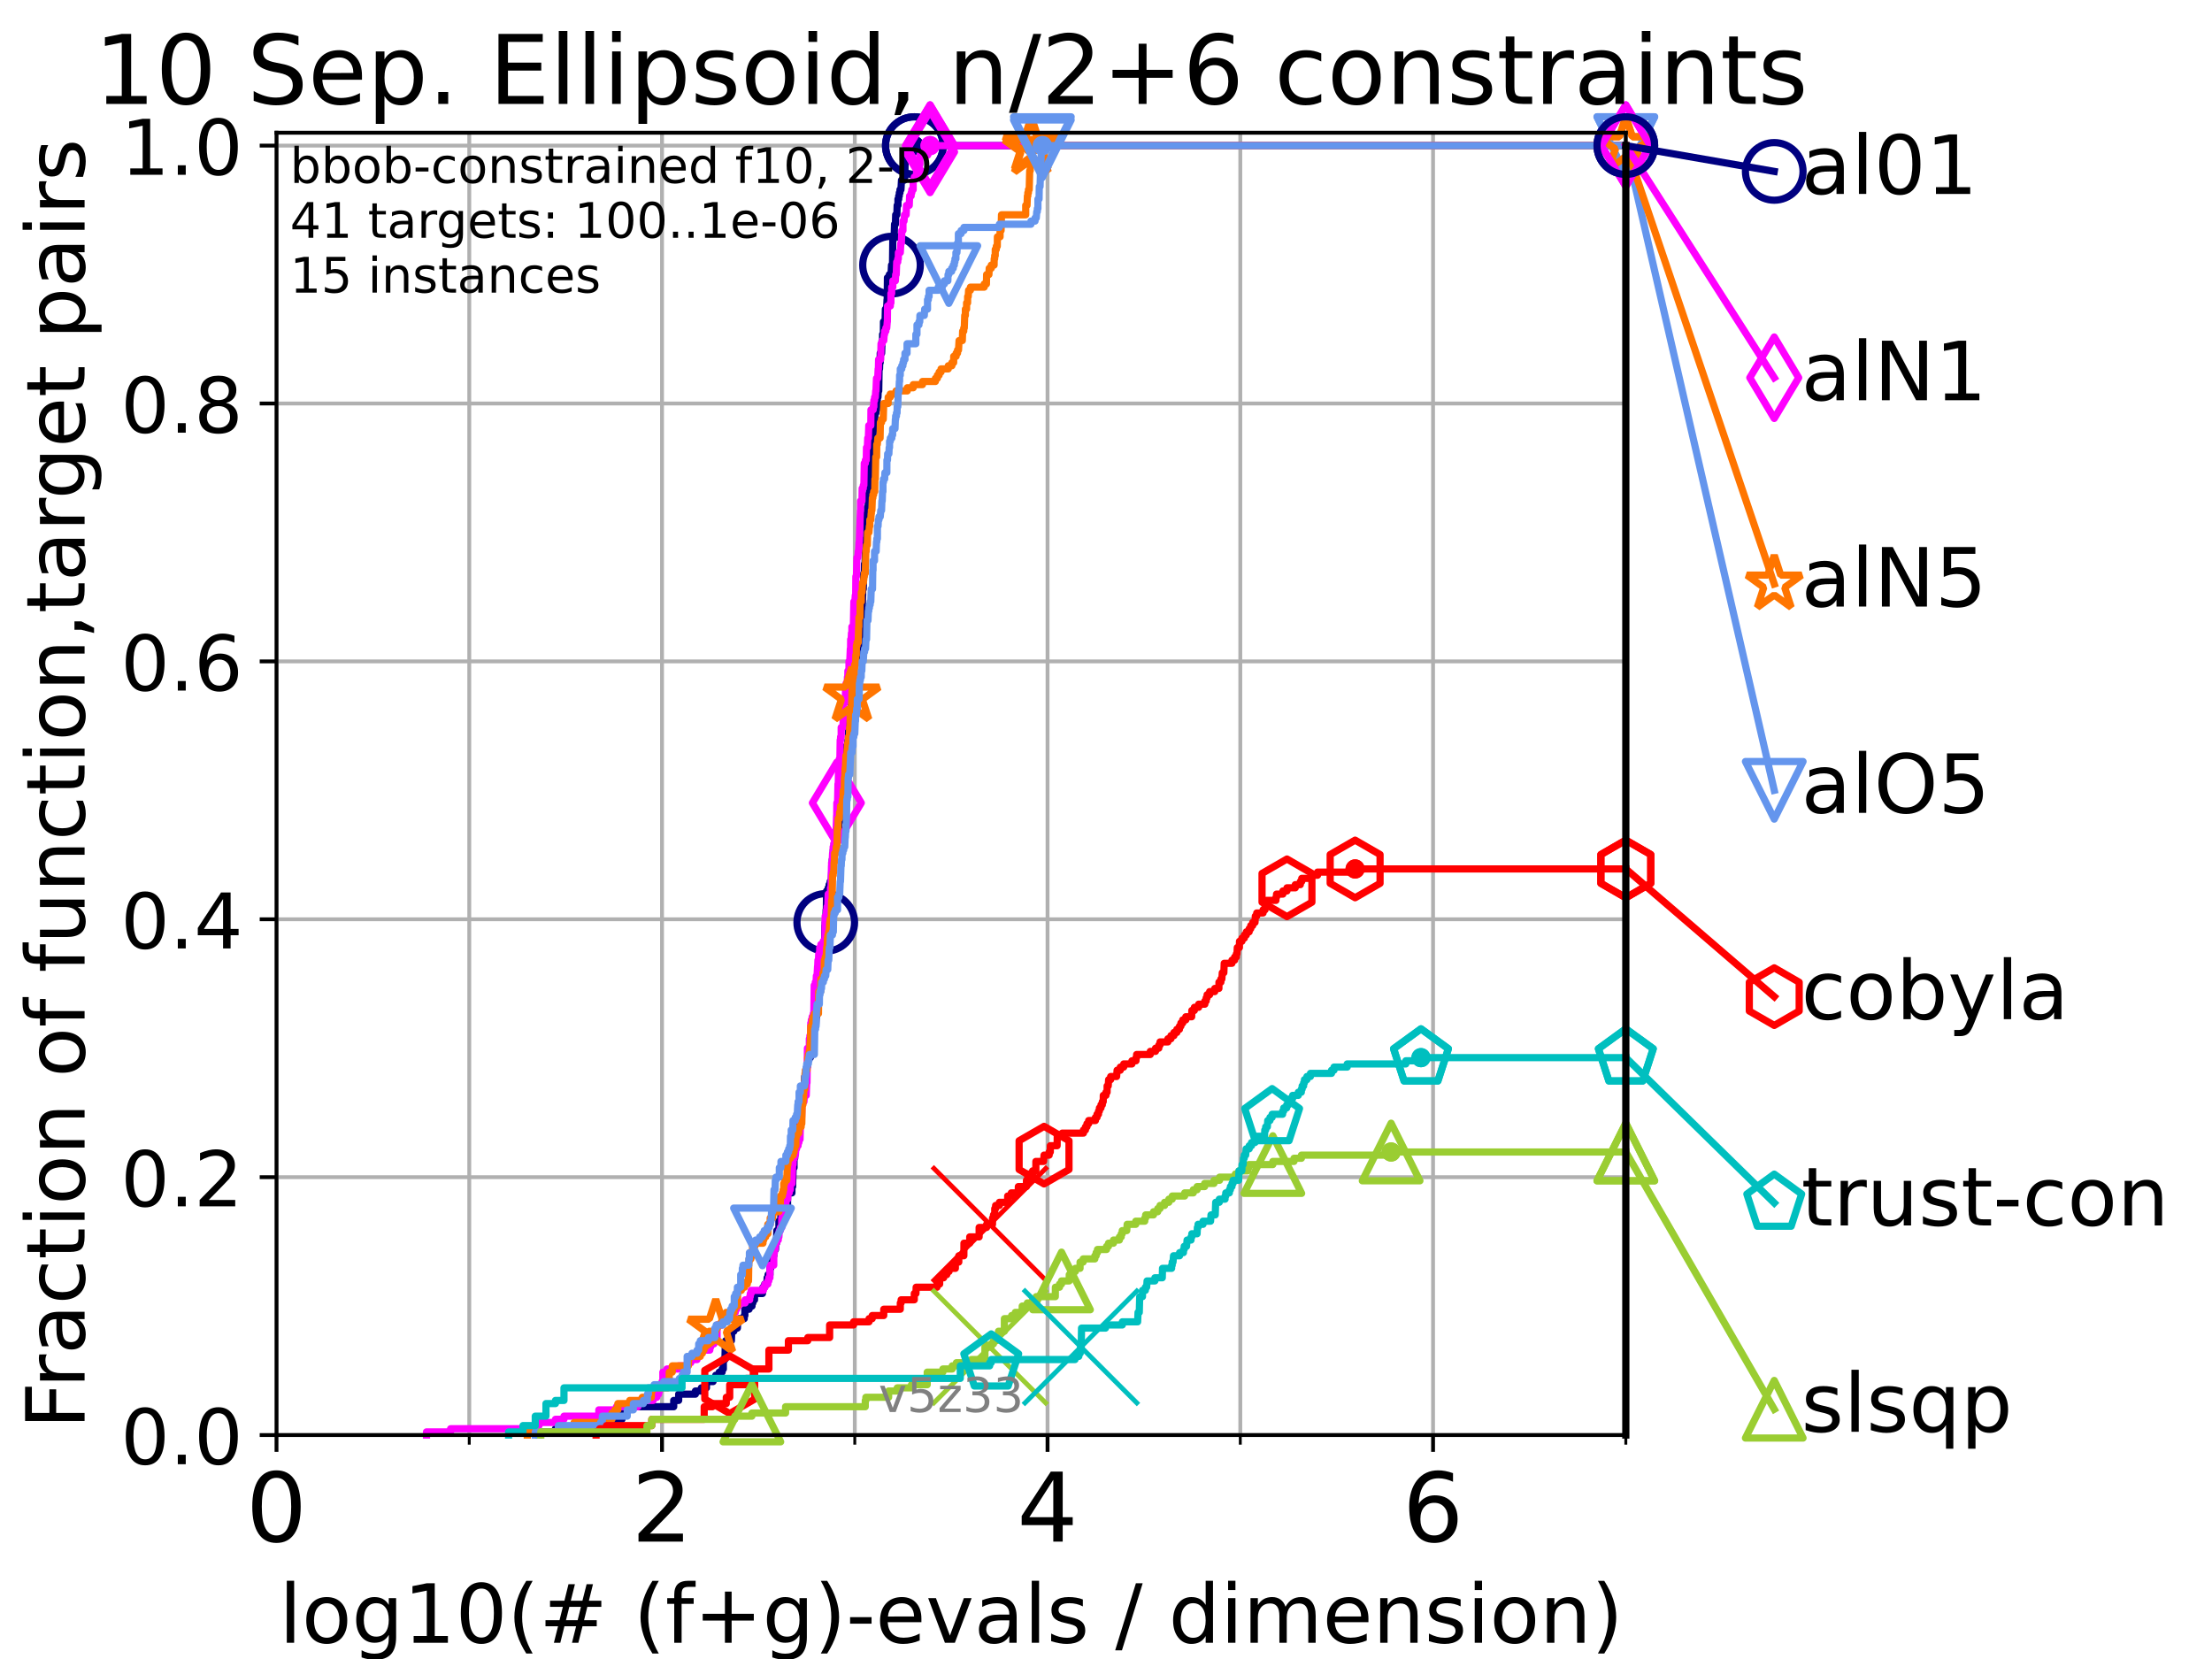 <?xml version="1.0" encoding="utf-8" standalone="no"?>
<!DOCTYPE svg PUBLIC "-//W3C//DTD SVG 1.1//EN"
  "http://www.w3.org/Graphics/SVG/1.1/DTD/svg11.dtd">
<!-- Created with matplotlib (https://matplotlib.org/) -->
<svg height="345.6pt" version="1.1" viewBox="0 0 460.8 345.6" width="460.8pt" xmlns="http://www.w3.org/2000/svg" xmlns:xlink="http://www.w3.org/1999/xlink">
 <defs>
  <style type="text/css">*{stroke-linecap:butt;stroke-linejoin:round;}</style>
 </defs>
 <g id="figure_1">
  <g id="patch_1">
   <path d="M 0 345.6 
L 460.8 345.6 
L 460.8 0 
L 0 0 
z
" style="fill:#ffffff;"/>
  </g>
  <g id="axes_1">
   <g id="patch_2">
    <path d="M 57.6 298.944 
L 338.688 298.944 
L 338.688 27.648 
L 57.6 27.648 
z
" style="fill:#ffffff;"/>
   </g>
   <g id="matplotlib.axis_1">
    <g id="xtick_1">
     <g id="line2d_1">
      <path clip-path="url(#p35daf1c545)" d="M 57.6 298.944 
L 57.6 27.648 
" style="fill:none;stroke:#b0b0b0;stroke-linecap:square;stroke-width:0.8;"/>
     </g>
     <g id="line2d_2">
      <defs>
       <path d="M 0 0 
L 0 3.5 
" id="md412fe86b9" style="stroke:#000000;stroke-width:0.8;"/>
      </defs>
      <g>
       <use style="stroke:#000000;stroke-width:0.8;" x="57.6" xlink:href="#md412fe86b9" y="298.944"/>
      </g>
     </g>
     <g id="text_1">
      <!-- 0 -->
      <g transform="translate(51.237 321.141)scale(0.2 -0.2)">
       <defs>
        <path d="M 31.781 66.406 
Q 24.172 66.406 20.328 58.906 
Q 16.5 51.422 16.5 36.375 
Q 16.5 21.391 20.328 13.891 
Q 24.172 6.391 31.781 6.391 
Q 39.453 6.391 43.281 13.891 
Q 47.125 21.391 47.125 36.375 
Q 47.125 51.422 43.281 58.906 
Q 39.453 66.406 31.781 66.406 
z
M 31.781 74.219 
Q 44.047 74.219 50.516 64.516 
Q 56.984 54.828 56.984 36.375 
Q 56.984 17.969 50.516 8.266 
Q 44.047 -1.422 31.781 -1.422 
Q 19.531 -1.422 13.062 8.266 
Q 6.594 17.969 6.594 36.375 
Q 6.594 54.828 13.062 64.516 
Q 19.531 74.219 31.781 74.219 
z
" id="DejaVuSans-48"/>
       </defs>
       <use xlink:href="#DejaVuSans-48"/>
      </g>
     </g>
    </g>
    <g id="xtick_2">
     <g id="line2d_3">
      <path clip-path="url(#p35daf1c545)" d="M 137.911 298.944 
L 137.911 27.648 
" style="fill:none;stroke:#b0b0b0;stroke-linecap:square;stroke-width:0.8;"/>
     </g>
     <g id="line2d_4">
      <g>
       <use style="stroke:#000000;stroke-width:0.8;" x="137.911" xlink:href="#md412fe86b9" y="298.944"/>
      </g>
     </g>
     <g id="text_2">
      <!-- 2 -->
      <g transform="translate(131.548 321.141)scale(0.2 -0.2)">
       <defs>
        <path d="M 19.188 8.297 
L 53.609 8.297 
L 53.609 0 
L 7.328 0 
L 7.328 8.297 
Q 12.938 14.109 22.625 23.891 
Q 32.328 33.688 34.812 36.531 
Q 39.547 41.844 41.422 45.531 
Q 43.312 49.219 43.312 52.781 
Q 43.312 58.594 39.234 62.25 
Q 35.156 65.922 28.609 65.922 
Q 23.969 65.922 18.812 64.312 
Q 13.672 62.703 7.812 59.422 
L 7.812 69.391 
Q 13.766 71.781 18.938 73 
Q 24.125 74.219 28.422 74.219 
Q 39.75 74.219 46.484 68.547 
Q 53.219 62.891 53.219 53.422 
Q 53.219 48.922 51.531 44.891 
Q 49.859 40.875 45.406 35.406 
Q 44.188 33.984 37.641 27.219 
Q 31.109 20.453 19.188 8.297 
z
" id="DejaVuSans-50"/>
       </defs>
       <use xlink:href="#DejaVuSans-50"/>
      </g>
     </g>
    </g>
    <g id="xtick_3">
     <g id="line2d_5">
      <path clip-path="url(#p35daf1c545)" d="M 218.222 298.944 
L 218.222 27.648 
" style="fill:none;stroke:#b0b0b0;stroke-linecap:square;stroke-width:0.8;"/>
     </g>
     <g id="line2d_6">
      <g>
       <use style="stroke:#000000;stroke-width:0.8;" x="218.222" xlink:href="#md412fe86b9" y="298.944"/>
      </g>
     </g>
     <g id="text_3">
      <!-- 4 -->
      <g transform="translate(211.859 321.141)scale(0.2 -0.2)">
       <defs>
        <path d="M 37.797 64.312 
L 12.891 25.391 
L 37.797 25.391 
z
M 35.203 72.906 
L 47.609 72.906 
L 47.609 25.391 
L 58.016 25.391 
L 58.016 17.188 
L 47.609 17.188 
L 47.609 0 
L 37.797 0 
L 37.797 17.188 
L 4.891 17.188 
L 4.891 26.703 
z
" id="DejaVuSans-52"/>
       </defs>
       <use xlink:href="#DejaVuSans-52"/>
      </g>
     </g>
    </g>
    <g id="xtick_4">
     <g id="line2d_7">
      <path clip-path="url(#p35daf1c545)" d="M 298.533 298.944 
L 298.533 27.648 
" style="fill:none;stroke:#b0b0b0;stroke-linecap:square;stroke-width:0.8;"/>
     </g>
     <g id="line2d_8">
      <g>
       <use style="stroke:#000000;stroke-width:0.8;" x="298.533" xlink:href="#md412fe86b9" y="298.944"/>
      </g>
     </g>
     <g id="text_4">
      <!-- 6 -->
      <g transform="translate(292.17 321.141)scale(0.2 -0.2)">
       <defs>
        <path d="M 33.016 40.375 
Q 26.375 40.375 22.484 35.828 
Q 18.609 31.297 18.609 23.391 
Q 18.609 15.531 22.484 10.953 
Q 26.375 6.391 33.016 6.391 
Q 39.656 6.391 43.531 10.953 
Q 47.406 15.531 47.406 23.391 
Q 47.406 31.297 43.531 35.828 
Q 39.656 40.375 33.016 40.375 
z
M 52.594 71.297 
L 52.594 62.312 
Q 48.875 64.062 45.094 64.984 
Q 41.312 65.922 37.594 65.922 
Q 27.828 65.922 22.672 59.328 
Q 17.531 52.734 16.797 39.406 
Q 19.672 43.656 24.016 45.922 
Q 28.375 48.188 33.594 48.188 
Q 44.578 48.188 50.953 41.516 
Q 57.328 34.859 57.328 23.391 
Q 57.328 12.156 50.688 5.359 
Q 44.047 -1.422 33.016 -1.422 
Q 20.359 -1.422 13.672 8.266 
Q 6.984 17.969 6.984 36.375 
Q 6.984 53.656 15.188 63.938 
Q 23.391 74.219 37.203 74.219 
Q 40.922 74.219 44.703 73.484 
Q 48.484 72.75 52.594 71.297 
z
" id="DejaVuSans-54"/>
       </defs>
       <use xlink:href="#DejaVuSans-54"/>
      </g>
     </g>
    </g>
    <g id="xtick_5">
     <g id="line2d_9">
      <path clip-path="url(#p35daf1c545)" d="M 97.755 298.944 
L 97.755 27.648 
" style="fill:none;stroke:#b0b0b0;stroke-linecap:square;stroke-width:0.8;"/>
     </g>
     <g id="line2d_10">
      <defs>
       <path d="M 0 0 
L 0 2 
" id="m7799f3320d" style="stroke:#000000;stroke-width:0.6;"/>
      </defs>
      <g>
       <use style="stroke:#000000;stroke-width:0.6;" x="97.755" xlink:href="#m7799f3320d" y="298.944"/>
      </g>
     </g>
    </g>
    <g id="xtick_6">
     <g id="line2d_11">
      <path clip-path="url(#p35daf1c545)" d="M 178.066 298.944 
L 178.066 27.648 
" style="fill:none;stroke:#b0b0b0;stroke-linecap:square;stroke-width:0.8;"/>
     </g>
     <g id="line2d_12">
      <g>
       <use style="stroke:#000000;stroke-width:0.6;" x="178.066" xlink:href="#m7799f3320d" y="298.944"/>
      </g>
     </g>
    </g>
    <g id="xtick_7">
     <g id="line2d_13">
      <path clip-path="url(#p35daf1c545)" d="M 258.377 298.944 
L 258.377 27.648 
" style="fill:none;stroke:#b0b0b0;stroke-linecap:square;stroke-width:0.8;"/>
     </g>
     <g id="line2d_14">
      <g>
       <use style="stroke:#000000;stroke-width:0.6;" x="258.377" xlink:href="#m7799f3320d" y="298.944"/>
      </g>
     </g>
    </g>
    <g id="xtick_8">
     <g id="line2d_15">
      <path clip-path="url(#p35daf1c545)" d="M 338.688 298.944 
L 338.688 27.648 
" style="fill:none;stroke:#b0b0b0;stroke-linecap:square;stroke-width:0.8;"/>
     </g>
     <g id="line2d_16">
      <g>
       <use style="stroke:#000000;stroke-width:0.6;" x="338.688" xlink:href="#m7799f3320d" y="298.944"/>
      </g>
     </g>
    </g>
    <g id="text_5">
     <!-- log10(# (f+g)-evals / dimension) -->
     <g transform="translate(58.145 342.218)scale(0.17 -0.17)">
      <defs>
       <path d="M 9.422 75.984 
L 18.406 75.984 
L 18.406 0 
L 9.422 0 
z
" id="DejaVuSans-108"/>
       <path d="M 30.609 48.391 
Q 23.391 48.391 19.188 42.75 
Q 14.984 37.109 14.984 27.297 
Q 14.984 17.484 19.156 11.844 
Q 23.344 6.203 30.609 6.203 
Q 37.797 6.203 41.984 11.859 
Q 46.188 17.531 46.188 27.297 
Q 46.188 37.016 41.984 42.703 
Q 37.797 48.391 30.609 48.391 
z
M 30.609 56 
Q 42.328 56 49.016 48.375 
Q 55.719 40.766 55.719 27.297 
Q 55.719 13.875 49.016 6.219 
Q 42.328 -1.422 30.609 -1.422 
Q 18.844 -1.422 12.172 6.219 
Q 5.516 13.875 5.516 27.297 
Q 5.516 40.766 12.172 48.375 
Q 18.844 56 30.609 56 
z
" id="DejaVuSans-111"/>
       <path d="M 45.406 27.984 
Q 45.406 37.75 41.375 43.109 
Q 37.359 48.484 30.078 48.484 
Q 22.859 48.484 18.828 43.109 
Q 14.797 37.75 14.797 27.984 
Q 14.797 18.266 18.828 12.891 
Q 22.859 7.516 30.078 7.516 
Q 37.359 7.516 41.375 12.891 
Q 45.406 18.266 45.406 27.984 
z
M 54.391 6.781 
Q 54.391 -7.172 48.188 -13.984 
Q 42 -20.797 29.203 -20.797 
Q 24.469 -20.797 20.266 -20.094 
Q 16.062 -19.391 12.109 -17.922 
L 12.109 -9.188 
Q 16.062 -11.328 19.922 -12.344 
Q 23.781 -13.375 27.781 -13.375 
Q 36.625 -13.375 41.016 -8.766 
Q 45.406 -4.156 45.406 5.172 
L 45.406 9.625 
Q 42.625 4.781 38.281 2.391 
Q 33.938 0 27.875 0 
Q 17.828 0 11.672 7.656 
Q 5.516 15.328 5.516 27.984 
Q 5.516 40.672 11.672 48.328 
Q 17.828 56 27.875 56 
Q 33.938 56 38.281 53.609 
Q 42.625 51.219 45.406 46.391 
L 45.406 54.688 
L 54.391 54.688 
z
" id="DejaVuSans-103"/>
       <path d="M 12.406 8.297 
L 28.516 8.297 
L 28.516 63.922 
L 10.984 60.406 
L 10.984 69.391 
L 28.422 72.906 
L 38.281 72.906 
L 38.281 8.297 
L 54.391 8.297 
L 54.391 0 
L 12.406 0 
z
" id="DejaVuSans-49"/>
       <path d="M 31 75.875 
Q 24.469 64.656 21.281 53.656 
Q 18.109 42.672 18.109 31.391 
Q 18.109 20.125 21.312 9.062 
Q 24.516 -2 31 -13.188 
L 23.188 -13.188 
Q 15.875 -1.703 12.234 9.375 
Q 8.594 20.453 8.594 31.391 
Q 8.594 42.281 12.203 53.312 
Q 15.828 64.359 23.188 75.875 
z
" id="DejaVuSans-40"/>
       <path d="M 51.125 44 
L 36.922 44 
L 32.812 27.688 
L 47.125 27.688 
z
M 43.797 71.781 
L 38.719 51.516 
L 52.984 51.516 
L 58.109 71.781 
L 65.922 71.781 
L 60.891 51.516 
L 76.125 51.516 
L 76.125 44 
L 58.984 44 
L 54.984 27.688 
L 70.516 27.688 
L 70.516 20.219 
L 53.078 20.219 
L 48 0 
L 40.188 0 
L 45.219 20.219 
L 30.906 20.219 
L 25.875 0 
L 18.016 0 
L 23.094 20.219 
L 7.719 20.219 
L 7.719 27.688 
L 24.906 27.688 
L 29 44 
L 13.281 44 
L 13.281 51.516 
L 30.906 51.516 
L 35.891 71.781 
z
" id="DejaVuSans-35"/>
       <path id="DejaVuSans-32"/>
       <path d="M 37.109 75.984 
L 37.109 68.5 
L 28.516 68.5 
Q 23.688 68.5 21.797 66.547 
Q 19.922 64.594 19.922 59.516 
L 19.922 54.688 
L 34.719 54.688 
L 34.719 47.703 
L 19.922 47.703 
L 19.922 0 
L 10.891 0 
L 10.891 47.703 
L 2.297 47.703 
L 2.297 54.688 
L 10.891 54.688 
L 10.891 58.5 
Q 10.891 67.625 15.141 71.797 
Q 19.391 75.984 28.609 75.984 
z
" id="DejaVuSans-102"/>
       <path d="M 46 62.703 
L 46 35.5 
L 73.188 35.5 
L 73.188 27.203 
L 46 27.203 
L 46 0 
L 37.797 0 
L 37.797 27.203 
L 10.594 27.203 
L 10.594 35.5 
L 37.797 35.5 
L 37.797 62.703 
z
" id="DejaVuSans-43"/>
       <path d="M 8.016 75.875 
L 15.828 75.875 
Q 23.141 64.359 26.781 53.312 
Q 30.422 42.281 30.422 31.391 
Q 30.422 20.453 26.781 9.375 
Q 23.141 -1.703 15.828 -13.188 
L 8.016 -13.188 
Q 14.5 -2 17.703 9.062 
Q 20.906 20.125 20.906 31.391 
Q 20.906 42.672 17.703 53.656 
Q 14.5 64.656 8.016 75.875 
z
" id="DejaVuSans-41"/>
       <path d="M 4.891 31.391 
L 31.203 31.391 
L 31.203 23.391 
L 4.891 23.391 
z
" id="DejaVuSans-45"/>
       <path d="M 56.203 29.594 
L 56.203 25.203 
L 14.891 25.203 
Q 15.484 15.922 20.484 11.062 
Q 25.484 6.203 34.422 6.203 
Q 39.594 6.203 44.453 7.469 
Q 49.312 8.734 54.109 11.281 
L 54.109 2.781 
Q 49.266 0.734 44.188 -0.344 
Q 39.109 -1.422 33.891 -1.422 
Q 20.797 -1.422 13.156 6.188 
Q 5.516 13.812 5.516 26.812 
Q 5.516 40.234 12.766 48.109 
Q 20.016 56 32.328 56 
Q 43.359 56 49.781 48.891 
Q 56.203 41.797 56.203 29.594 
z
M 47.219 32.234 
Q 47.125 39.594 43.094 43.984 
Q 39.062 48.391 32.422 48.391 
Q 24.906 48.391 20.391 44.141 
Q 15.875 39.891 15.188 32.172 
z
" id="DejaVuSans-101"/>
       <path d="M 2.984 54.688 
L 12.5 54.688 
L 29.594 8.797 
L 46.688 54.688 
L 56.203 54.688 
L 35.688 0 
L 23.484 0 
z
" id="DejaVuSans-118"/>
       <path d="M 34.281 27.484 
Q 23.391 27.484 19.188 25 
Q 14.984 22.516 14.984 16.5 
Q 14.984 11.719 18.141 8.906 
Q 21.297 6.109 26.703 6.109 
Q 34.188 6.109 38.703 11.406 
Q 43.219 16.703 43.219 25.484 
L 43.219 27.484 
z
M 52.203 31.203 
L 52.203 0 
L 43.219 0 
L 43.219 8.297 
Q 40.141 3.328 35.547 0.953 
Q 30.953 -1.422 24.312 -1.422 
Q 15.922 -1.422 10.953 3.297 
Q 6 8.016 6 15.922 
Q 6 25.141 12.172 29.828 
Q 18.359 34.516 30.609 34.516 
L 43.219 34.516 
L 43.219 35.406 
Q 43.219 41.609 39.141 45 
Q 35.062 48.391 27.688 48.391 
Q 23 48.391 18.547 47.266 
Q 14.109 46.141 10.016 43.891 
L 10.016 52.203 
Q 14.938 54.109 19.578 55.047 
Q 24.219 56 28.609 56 
Q 40.484 56 46.344 49.844 
Q 52.203 43.703 52.203 31.203 
z
" id="DejaVuSans-97"/>
       <path d="M 44.281 53.078 
L 44.281 44.578 
Q 40.484 46.531 36.375 47.5 
Q 32.281 48.484 27.875 48.484 
Q 21.188 48.484 17.844 46.438 
Q 14.5 44.391 14.5 40.281 
Q 14.5 37.156 16.891 35.375 
Q 19.281 33.594 26.516 31.984 
L 29.594 31.297 
Q 39.156 29.25 43.188 25.516 
Q 47.219 21.781 47.219 15.094 
Q 47.219 7.469 41.188 3.016 
Q 35.156 -1.422 24.609 -1.422 
Q 20.219 -1.422 15.453 -0.562 
Q 10.688 0.297 5.422 2 
L 5.422 11.281 
Q 10.406 8.688 15.234 7.391 
Q 20.062 6.109 24.812 6.109 
Q 31.156 6.109 34.562 8.281 
Q 37.984 10.453 37.984 14.406 
Q 37.984 18.062 35.516 20.016 
Q 33.062 21.969 24.703 23.781 
L 21.578 24.516 
Q 13.234 26.266 9.516 29.906 
Q 5.812 33.547 5.812 39.891 
Q 5.812 47.609 11.281 51.797 
Q 16.75 56 26.812 56 
Q 31.781 56 36.172 55.266 
Q 40.578 54.547 44.281 53.078 
z
" id="DejaVuSans-115"/>
       <path d="M 25.391 72.906 
L 33.688 72.906 
L 8.297 -9.281 
L 0 -9.281 
z
" id="DejaVuSans-47"/>
       <path d="M 45.406 46.391 
L 45.406 75.984 
L 54.391 75.984 
L 54.391 0 
L 45.406 0 
L 45.406 8.203 
Q 42.578 3.328 38.25 0.953 
Q 33.938 -1.422 27.875 -1.422 
Q 17.969 -1.422 11.734 6.484 
Q 5.516 14.406 5.516 27.297 
Q 5.516 40.188 11.734 48.094 
Q 17.969 56 27.875 56 
Q 33.938 56 38.25 53.625 
Q 42.578 51.266 45.406 46.391 
z
M 14.797 27.297 
Q 14.797 17.391 18.875 11.75 
Q 22.953 6.109 30.078 6.109 
Q 37.203 6.109 41.297 11.75 
Q 45.406 17.391 45.406 27.297 
Q 45.406 37.203 41.297 42.844 
Q 37.203 48.484 30.078 48.484 
Q 22.953 48.484 18.875 42.844 
Q 14.797 37.203 14.797 27.297 
z
" id="DejaVuSans-100"/>
       <path d="M 9.422 54.688 
L 18.406 54.688 
L 18.406 0 
L 9.422 0 
z
M 9.422 75.984 
L 18.406 75.984 
L 18.406 64.594 
L 9.422 64.594 
z
" id="DejaVuSans-105"/>
       <path d="M 52 44.188 
Q 55.375 50.25 60.062 53.125 
Q 64.75 56 71.094 56 
Q 79.641 56 84.281 50.016 
Q 88.922 44.047 88.922 33.016 
L 88.922 0 
L 79.891 0 
L 79.891 32.719 
Q 79.891 40.578 77.094 44.375 
Q 74.312 48.188 68.609 48.188 
Q 61.625 48.188 57.562 43.547 
Q 53.516 38.922 53.516 30.906 
L 53.516 0 
L 44.484 0 
L 44.484 32.719 
Q 44.484 40.625 41.703 44.406 
Q 38.922 48.188 33.109 48.188 
Q 26.219 48.188 22.156 43.531 
Q 18.109 38.875 18.109 30.906 
L 18.109 0 
L 9.078 0 
L 9.078 54.688 
L 18.109 54.688 
L 18.109 46.188 
Q 21.188 51.219 25.484 53.609 
Q 29.781 56 35.688 56 
Q 41.656 56 45.828 52.969 
Q 50 49.953 52 44.188 
z
" id="DejaVuSans-109"/>
       <path d="M 54.891 33.016 
L 54.891 0 
L 45.906 0 
L 45.906 32.719 
Q 45.906 40.484 42.875 44.328 
Q 39.844 48.188 33.797 48.188 
Q 26.516 48.188 22.312 43.547 
Q 18.109 38.922 18.109 30.906 
L 18.109 0 
L 9.078 0 
L 9.078 54.688 
L 18.109 54.688 
L 18.109 46.188 
Q 21.344 51.125 25.703 53.562 
Q 30.078 56 35.797 56 
Q 45.219 56 50.047 50.172 
Q 54.891 44.344 54.891 33.016 
z
" id="DejaVuSans-110"/>
      </defs>
      <use xlink:href="#DejaVuSans-108"/>
      <use x="27.783" xlink:href="#DejaVuSans-111"/>
      <use x="88.965" xlink:href="#DejaVuSans-103"/>
      <use x="152.441" xlink:href="#DejaVuSans-49"/>
      <use x="216.064" xlink:href="#DejaVuSans-48"/>
      <use x="279.688" xlink:href="#DejaVuSans-40"/>
      <use x="318.701" xlink:href="#DejaVuSans-35"/>
      <use x="402.49" xlink:href="#DejaVuSans-32"/>
      <use x="434.277" xlink:href="#DejaVuSans-40"/>
      <use x="473.291" xlink:href="#DejaVuSans-102"/>
      <use x="508.496" xlink:href="#DejaVuSans-43"/>
      <use x="592.285" xlink:href="#DejaVuSans-103"/>
      <use x="655.762" xlink:href="#DejaVuSans-41"/>
      <use x="694.775" xlink:href="#DejaVuSans-45"/>
      <use x="730.859" xlink:href="#DejaVuSans-101"/>
      <use x="792.383" xlink:href="#DejaVuSans-118"/>
      <use x="851.562" xlink:href="#DejaVuSans-97"/>
      <use x="912.842" xlink:href="#DejaVuSans-108"/>
      <use x="940.625" xlink:href="#DejaVuSans-115"/>
      <use x="992.725" xlink:href="#DejaVuSans-32"/>
      <use x="1024.512" xlink:href="#DejaVuSans-47"/>
      <use x="1058.203" xlink:href="#DejaVuSans-32"/>
      <use x="1089.99" xlink:href="#DejaVuSans-100"/>
      <use x="1153.467" xlink:href="#DejaVuSans-105"/>
      <use x="1181.25" xlink:href="#DejaVuSans-109"/>
      <use x="1278.662" xlink:href="#DejaVuSans-101"/>
      <use x="1340.186" xlink:href="#DejaVuSans-110"/>
      <use x="1403.564" xlink:href="#DejaVuSans-115"/>
      <use x="1455.664" xlink:href="#DejaVuSans-105"/>
      <use x="1483.447" xlink:href="#DejaVuSans-111"/>
      <use x="1544.629" xlink:href="#DejaVuSans-110"/>
      <use x="1608.008" xlink:href="#DejaVuSans-41"/>
     </g>
    </g>
   </g>
   <g id="matplotlib.axis_2">
    <g id="ytick_1">
     <g id="line2d_17">
      <path clip-path="url(#p35daf1c545)" d="M 57.6 298.944 
L 338.688 298.944 
" style="fill:none;stroke:#b0b0b0;stroke-linecap:square;stroke-width:0.8;"/>
     </g>
     <g id="line2d_18">
      <defs>
       <path d="M 0 0 
L -3.5 0 
" id="m3058c69e73" style="stroke:#000000;stroke-width:0.8;"/>
      </defs>
      <g>
       <use style="stroke:#000000;stroke-width:0.8;" x="57.6" xlink:href="#m3058c69e73" y="298.944"/>
      </g>
     </g>
     <g id="text_6">
      <!-- 0.0 -->
      <g transform="translate(25.155 305.023)scale(0.16 -0.16)">
       <defs>
        <path d="M 10.688 12.406 
L 21 12.406 
L 21 0 
L 10.688 0 
z
" id="DejaVuSans-46"/>
       </defs>
       <use xlink:href="#DejaVuSans-48"/>
       <use x="63.623" xlink:href="#DejaVuSans-46"/>
       <use x="95.41" xlink:href="#DejaVuSans-48"/>
      </g>
     </g>
    </g>
    <g id="ytick_2">
     <g id="line2d_19">
      <path clip-path="url(#p35daf1c545)" d="M 57.6 245.222 
L 338.688 245.222 
" style="fill:none;stroke:#b0b0b0;stroke-linecap:square;stroke-width:0.8;"/>
     </g>
     <g id="line2d_20">
      <g>
       <use style="stroke:#000000;stroke-width:0.8;" x="57.6" xlink:href="#m3058c69e73" y="245.222"/>
      </g>
     </g>
     <g id="text_7">
      <!-- 0.2 -->
      <g transform="translate(25.155 251.301)scale(0.16 -0.16)">
       <use xlink:href="#DejaVuSans-48"/>
       <use x="63.623" xlink:href="#DejaVuSans-46"/>
       <use x="95.41" xlink:href="#DejaVuSans-50"/>
      </g>
     </g>
    </g>
    <g id="ytick_3">
     <g id="line2d_21">
      <path clip-path="url(#p35daf1c545)" d="M 57.6 191.5 
L 338.688 191.5 
" style="fill:none;stroke:#b0b0b0;stroke-linecap:square;stroke-width:0.8;"/>
     </g>
     <g id="line2d_22">
      <g>
       <use style="stroke:#000000;stroke-width:0.8;" x="57.6" xlink:href="#m3058c69e73" y="191.5"/>
      </g>
     </g>
     <g id="text_8">
      <!-- 0.4 -->
      <g transform="translate(25.155 197.579)scale(0.16 -0.16)">
       <use xlink:href="#DejaVuSans-48"/>
       <use x="63.623" xlink:href="#DejaVuSans-46"/>
       <use x="95.41" xlink:href="#DejaVuSans-52"/>
      </g>
     </g>
    </g>
    <g id="ytick_4">
     <g id="line2d_23">
      <path clip-path="url(#p35daf1c545)" d="M 57.6 137.778 
L 338.688 137.778 
" style="fill:none;stroke:#b0b0b0;stroke-linecap:square;stroke-width:0.8;"/>
     </g>
     <g id="line2d_24">
      <g>
       <use style="stroke:#000000;stroke-width:0.8;" x="57.6" xlink:href="#m3058c69e73" y="137.778"/>
      </g>
     </g>
     <g id="text_9">
      <!-- 0.6 -->
      <g transform="translate(25.155 143.857)scale(0.16 -0.16)">
       <use xlink:href="#DejaVuSans-48"/>
       <use x="63.623" xlink:href="#DejaVuSans-46"/>
       <use x="95.41" xlink:href="#DejaVuSans-54"/>
      </g>
     </g>
    </g>
    <g id="ytick_5">
     <g id="line2d_25">
      <path clip-path="url(#p35daf1c545)" d="M 57.6 84.056 
L 338.688 84.056 
" style="fill:none;stroke:#b0b0b0;stroke-linecap:square;stroke-width:0.8;"/>
     </g>
     <g id="line2d_26">
      <g>
       <use style="stroke:#000000;stroke-width:0.8;" x="57.6" xlink:href="#m3058c69e73" y="84.056"/>
      </g>
     </g>
     <g id="text_10">
      <!-- 0.8 -->
      <g transform="translate(25.155 90.135)scale(0.16 -0.16)">
       <defs>
        <path d="M 31.781 34.625 
Q 24.75 34.625 20.719 30.859 
Q 16.703 27.094 16.703 20.516 
Q 16.703 13.922 20.719 10.156 
Q 24.75 6.391 31.781 6.391 
Q 38.812 6.391 42.859 10.172 
Q 46.922 13.969 46.922 20.516 
Q 46.922 27.094 42.891 30.859 
Q 38.875 34.625 31.781 34.625 
z
M 21.922 38.812 
Q 15.578 40.375 12.031 44.719 
Q 8.5 49.078 8.5 55.328 
Q 8.5 64.062 14.719 69.141 
Q 20.953 74.219 31.781 74.219 
Q 42.672 74.219 48.875 69.141 
Q 55.078 64.062 55.078 55.328 
Q 55.078 49.078 51.531 44.719 
Q 48 40.375 41.703 38.812 
Q 48.828 37.156 52.797 32.312 
Q 56.781 27.484 56.781 20.516 
Q 56.781 9.906 50.312 4.234 
Q 43.844 -1.422 31.781 -1.422 
Q 19.734 -1.422 13.25 4.234 
Q 6.781 9.906 6.781 20.516 
Q 6.781 27.484 10.781 32.312 
Q 14.797 37.156 21.922 38.812 
z
M 18.312 54.391 
Q 18.312 48.734 21.844 45.562 
Q 25.391 42.391 31.781 42.391 
Q 38.141 42.391 41.719 45.562 
Q 45.312 48.734 45.312 54.391 
Q 45.312 60.062 41.719 63.234 
Q 38.141 66.406 31.781 66.406 
Q 25.391 66.406 21.844 63.234 
Q 18.312 60.062 18.312 54.391 
z
" id="DejaVuSans-56"/>
       </defs>
       <use xlink:href="#DejaVuSans-48"/>
       <use x="63.623" xlink:href="#DejaVuSans-46"/>
       <use x="95.41" xlink:href="#DejaVuSans-56"/>
      </g>
     </g>
    </g>
    <g id="ytick_6">
     <g id="line2d_27">
      <path clip-path="url(#p35daf1c545)" d="M 57.6 30.334 
L 338.688 30.334 
" style="fill:none;stroke:#b0b0b0;stroke-linecap:square;stroke-width:0.8;"/>
     </g>
     <g id="line2d_28">
      <g>
       <use style="stroke:#000000;stroke-width:0.8;" x="57.6" xlink:href="#m3058c69e73" y="30.334"/>
      </g>
     </g>
     <g id="text_11">
      <!-- 1.0 -->
      <g transform="translate(25.155 36.413)scale(0.16 -0.16)">
       <use xlink:href="#DejaVuSans-49"/>
       <use x="63.623" xlink:href="#DejaVuSans-46"/>
       <use x="95.41" xlink:href="#DejaVuSans-48"/>
      </g>
     </g>
    </g>
    <g id="text_12">
     <!-- Fraction of function,target pairs -->
     <g transform="translate(17.62 297.681)rotate(-90)scale(0.17 -0.17)">
      <defs>
       <path d="M 9.812 72.906 
L 51.703 72.906 
L 51.703 64.594 
L 19.672 64.594 
L 19.672 43.109 
L 48.578 43.109 
L 48.578 34.812 
L 19.672 34.812 
L 19.672 0 
L 9.812 0 
z
" id="DejaVuSans-70"/>
       <path d="M 41.109 46.297 
Q 39.594 47.172 37.812 47.578 
Q 36.031 48 33.891 48 
Q 26.266 48 22.188 43.047 
Q 18.109 38.094 18.109 28.812 
L 18.109 0 
L 9.078 0 
L 9.078 54.688 
L 18.109 54.688 
L 18.109 46.188 
Q 20.953 51.172 25.484 53.578 
Q 30.031 56 36.531 56 
Q 37.453 56 38.578 55.875 
Q 39.703 55.766 41.062 55.516 
z
" id="DejaVuSans-114"/>
       <path d="M 48.781 52.594 
L 48.781 44.188 
Q 44.969 46.297 41.141 47.344 
Q 37.312 48.391 33.406 48.391 
Q 24.656 48.391 19.812 42.844 
Q 14.984 37.312 14.984 27.297 
Q 14.984 17.281 19.812 11.734 
Q 24.656 6.203 33.406 6.203 
Q 37.312 6.203 41.141 7.25 
Q 44.969 8.297 48.781 10.406 
L 48.781 2.094 
Q 45.016 0.344 40.984 -0.531 
Q 36.969 -1.422 32.422 -1.422 
Q 20.062 -1.422 12.781 6.344 
Q 5.516 14.109 5.516 27.297 
Q 5.516 40.672 12.859 48.328 
Q 20.219 56 33.016 56 
Q 37.156 56 41.109 55.141 
Q 45.062 54.297 48.781 52.594 
z
" id="DejaVuSans-99"/>
       <path d="M 18.312 70.219 
L 18.312 54.688 
L 36.812 54.688 
L 36.812 47.703 
L 18.312 47.703 
L 18.312 18.016 
Q 18.312 11.328 20.141 9.422 
Q 21.969 7.516 27.594 7.516 
L 36.812 7.516 
L 36.812 0 
L 27.594 0 
Q 17.188 0 13.234 3.875 
Q 9.281 7.766 9.281 18.016 
L 9.281 47.703 
L 2.688 47.703 
L 2.688 54.688 
L 9.281 54.688 
L 9.281 70.219 
z
" id="DejaVuSans-116"/>
       <path d="M 8.5 21.578 
L 8.5 54.688 
L 17.484 54.688 
L 17.484 21.922 
Q 17.484 14.156 20.5 10.266 
Q 23.531 6.391 29.594 6.391 
Q 36.859 6.391 41.078 11.031 
Q 45.312 15.672 45.312 23.688 
L 45.312 54.688 
L 54.297 54.688 
L 54.297 0 
L 45.312 0 
L 45.312 8.406 
Q 42.047 3.422 37.719 1 
Q 33.406 -1.422 27.688 -1.422 
Q 18.266 -1.422 13.375 4.438 
Q 8.5 10.297 8.5 21.578 
z
M 31.109 56 
z
" id="DejaVuSans-117"/>
       <path d="M 11.719 12.406 
L 22.016 12.406 
L 22.016 4 
L 14.016 -11.625 
L 7.719 -11.625 
L 11.719 4 
z
" id="DejaVuSans-44"/>
       <path d="M 18.109 8.203 
L 18.109 -20.797 
L 9.078 -20.797 
L 9.078 54.688 
L 18.109 54.688 
L 18.109 46.391 
Q 20.953 51.266 25.266 53.625 
Q 29.594 56 35.594 56 
Q 45.562 56 51.781 48.094 
Q 58.016 40.188 58.016 27.297 
Q 58.016 14.406 51.781 6.484 
Q 45.562 -1.422 35.594 -1.422 
Q 29.594 -1.422 25.266 0.953 
Q 20.953 3.328 18.109 8.203 
z
M 48.688 27.297 
Q 48.688 37.203 44.609 42.844 
Q 40.531 48.484 33.406 48.484 
Q 26.266 48.484 22.188 42.844 
Q 18.109 37.203 18.109 27.297 
Q 18.109 17.391 22.188 11.75 
Q 26.266 6.109 33.406 6.109 
Q 40.531 6.109 44.609 11.75 
Q 48.688 17.391 48.688 27.297 
z
" id="DejaVuSans-112"/>
      </defs>
      <use xlink:href="#DejaVuSans-70"/>
      <use x="50.27" xlink:href="#DejaVuSans-114"/>
      <use x="91.383" xlink:href="#DejaVuSans-97"/>
      <use x="152.662" xlink:href="#DejaVuSans-99"/>
      <use x="207.643" xlink:href="#DejaVuSans-116"/>
      <use x="246.852" xlink:href="#DejaVuSans-105"/>
      <use x="274.635" xlink:href="#DejaVuSans-111"/>
      <use x="335.816" xlink:href="#DejaVuSans-110"/>
      <use x="399.195" xlink:href="#DejaVuSans-32"/>
      <use x="430.982" xlink:href="#DejaVuSans-111"/>
      <use x="492.164" xlink:href="#DejaVuSans-102"/>
      <use x="527.369" xlink:href="#DejaVuSans-32"/>
      <use x="559.156" xlink:href="#DejaVuSans-102"/>
      <use x="594.361" xlink:href="#DejaVuSans-117"/>
      <use x="657.74" xlink:href="#DejaVuSans-110"/>
      <use x="721.119" xlink:href="#DejaVuSans-99"/>
      <use x="776.1" xlink:href="#DejaVuSans-116"/>
      <use x="815.309" xlink:href="#DejaVuSans-105"/>
      <use x="843.092" xlink:href="#DejaVuSans-111"/>
      <use x="904.273" xlink:href="#DejaVuSans-110"/>
      <use x="967.652" xlink:href="#DejaVuSans-44"/>
      <use x="999.439" xlink:href="#DejaVuSans-116"/>
      <use x="1038.648" xlink:href="#DejaVuSans-97"/>
      <use x="1099.928" xlink:href="#DejaVuSans-114"/>
      <use x="1139.291" xlink:href="#DejaVuSans-103"/>
      <use x="1202.768" xlink:href="#DejaVuSans-101"/>
      <use x="1264.291" xlink:href="#DejaVuSans-116"/>
      <use x="1303.5" xlink:href="#DejaVuSans-32"/>
      <use x="1335.287" xlink:href="#DejaVuSans-112"/>
      <use x="1398.764" xlink:href="#DejaVuSans-97"/>
      <use x="1460.043" xlink:href="#DejaVuSans-105"/>
      <use x="1487.826" xlink:href="#DejaVuSans-114"/>
      <use x="1528.939" xlink:href="#DejaVuSans-115"/>
     </g>
    </g>
   </g>
   <g id="line2d_29">
    <defs>
     <path d="M 0 1.5 
C 0.398 1.5 0.779 1.342 1.061 1.061 
C 1.342 0.779 1.5 0.398 1.5 0 
C 1.5 -0.398 1.342 -0.779 1.061 -1.061 
C 0.779 -1.342 0.398 -1.5 0 -1.5 
C -0.398 -1.5 -0.779 -1.342 -1.061 -1.061 
C -1.342 -0.779 -1.5 -0.398 -1.5 0 
C -1.5 0.398 -1.342 0.779 -1.061 1.061 
C -0.779 1.342 -0.398 1.5 0 1.5 
z
" id="m3c247c269b" style="stroke:#000080;"/>
    </defs>
    <g>
     <use style="fill:#000080;stroke:#000080;" x="190.474" xlink:href="#m3c247c269b" y="30.334"/>
     <use style="fill:#000080;stroke:#000080;" x="190.474" xlink:href="#m3c247c269b" y="30.334"/>
    </g>
   </g>
   <g id="line2d_30">
    <path d="M 112.281 298.944 
L 112.281 298.289 
L 115.711 298.289 
L 115.711 297.634 
L 124.369 297.634 
L 124.369 295.668 
L 129.574 295.668 
L 129.574 294.358 
L 130.128 294.358 
L 130.128 293.048 
L 140.348 293.048 
L 140.348 291.737 
L 141.379 291.737 
L 141.379 290.427 
L 144.865 290.427 
L 144.865 289.772 
L 146.107 289.772 
L 146.107 289.117 
L 147.165 289.117 
L 147.165 287.807 
L 148.545 287.807 
L 148.545 287.151 
L 149.104 287.151 
L 149.104 286.496 
L 149.824 286.496 
L 149.824 285.841 
L 150.429 285.841 
L 150.429 285.186 
L 150.683 285.186 
L 150.683 283.22 
L 151.015 283.22 
L 151.097 279.945 
L 151.179 279.945 
L 151.179 279.29 
L 152.36 279.29 
L 152.436 277.324 
L 152.885 277.324 
L 152.885 276.669 
L 153.609 276.669 
L 153.68 275.359 
L 153.96 275.359 
L 153.96 274.704 
L 155.038 274.704 
L 155.038 274.048 
L 155.168 274.048 
L 155.168 272.738 
L 156.053 272.738 
L 156.053 272.083 
L 156.658 272.083 
L 156.658 271.428 
L 156.836 271.428 
L 156.836 270.773 
L 157.186 270.773 
L 157.186 269.462 
L 158.837 269.462 
L 158.942 268.152 
L 159.304 268.152 
L 159.304 267.497 
L 159.758 267.497 
L 159.808 266.187 
L 160.006 266.187 
L 160.006 265.532 
L 160.394 265.532 
L 160.394 264.221 
L 160.538 264.221 
L 160.538 262.256 
L 160.821 262.256 
L 160.821 261.601 
L 161.192 261.601 
L 161.192 260.29 
L 161.556 260.29 
L 161.601 258.98 
L 161.779 258.98 
L 161.823 256.36 
L 162.26 256.36 
L 162.26 254.394 
L 162.602 254.394 
L 162.687 253.084 
L 163.185 253.084 
L 163.185 252.429 
L 163.946 252.429 
L 163.946 251.773 
L 164.063 251.773 
L 164.063 248.498 
L 164.973 248.498 
L 164.973 247.187 
L 165.12 247.187 
L 165.23 243.257 
L 165.411 243.257 
L 165.411 241.291 
L 165.555 241.291 
L 165.626 238.671 
L 165.732 238.671 
L 165.732 237.36 
L 165.978 237.36 
L 166.013 236.05 
L 166.117 236.05 
L 166.117 235.395 
L 166.255 235.395 
L 166.255 232.119 
L 166.426 232.119 
L 166.494 230.809 
L 166.862 230.809 
L 166.862 230.154 
L 167.06 230.154 
L 167.126 227.533 
L 167.353 227.533 
L 167.353 226.878 
L 167.609 226.878 
L 167.64 224.257 
L 167.892 224.257 
L 167.955 222.947 
L 168.048 222.947 
L 168.048 222.292 
L 168.171 222.292 
L 168.171 221.637 
L 168.294 221.637 
L 168.294 220.326 
L 168.806 220.326 
L 168.806 219.671 
L 169.012 219.671 
L 169.041 218.361 
L 169.36 218.361 
L 169.418 215.74 
L 169.475 215.74 
L 169.475 214.43 
L 169.786 214.43 
L 169.786 213.775 
L 169.925 213.775 
L 170.036 211.81 
L 170.119 211.81 
L 170.201 210.499 
L 170.338 210.499 
L 170.419 209.189 
L 170.5 209.189 
L 170.554 206.568 
L 170.661 206.568 
L 170.741 204.603 
L 170.873 204.603 
L 170.952 202.638 
L 171.056 202.638 
L 171.16 200.672 
L 171.443 200.672 
L 171.545 196.741 
L 171.771 196.741 
L 171.846 192.81 
L 171.896 192.81 
L 171.896 192.155 
L 172.02 192.155 
L 172.094 189.535 
L 172.143 189.535 
L 172.191 185.604 
L 172.53 185.604 
L 172.53 184.949 
L 172.721 184.949 
L 172.721 184.293 
L 172.933 184.293 
L 172.933 183.638 
L 173.165 183.638 
L 173.257 181.673 
L 173.349 181.673 
L 173.372 179.052 
L 173.576 179.052 
L 173.576 177.087 
L 174.044 177.087 
L 174.044 176.432 
L 174.197 176.432 
L 174.197 175.777 
L 174.37 175.777 
L 174.37 175.121 
L 174.563 175.121 
L 174.584 173.811 
L 174.69 173.811 
L 174.775 171.191 
L 174.942 171.191 
L 175.026 168.57 
L 175.088 168.57 
L 175.17 165.949 
L 175.294 165.949 
L 175.355 163.984 
L 175.456 163.984 
L 175.456 163.329 
L 175.598 163.329 
L 175.658 161.363 
L 175.718 161.363 
L 175.817 159.398 
L 175.877 159.398 
L 175.936 157.432 
L 176.034 157.432 
L 176.034 156.777 
L 176.171 156.777 
L 176.248 155.467 
L 176.555 155.467 
L 176.65 154.157 
L 176.726 154.157 
L 176.782 150.881 
L 176.913 150.881 
L 176.95 148.26 
L 177.08 148.26 
L 177.08 147.605 
L 177.336 147.605 
L 177.445 143.674 
L 177.499 143.674 
L 177.607 140.399 
L 177.714 140.399 
L 177.714 139.743 
L 177.856 139.743 
L 177.891 137.123 
L 178.599 137.123 
L 178.599 136.468 
L 178.733 136.468 
L 178.733 135.813 
L 179 135.813 
L 179 134.502 
L 179.181 134.502 
L 179.214 131.227 
L 179.295 131.227 
L 179.344 129.916 
L 179.457 129.916 
L 179.457 128.606 
L 179.601 128.606 
L 179.697 124.02 
L 179.713 124.02 
L 179.713 122.71 
L 179.839 122.71 
L 179.933 119.434 
L 180.043 119.434 
L 180.089 117.469 
L 180.198 117.469 
L 180.275 114.848 
L 180.351 114.848 
L 180.367 112.227 
L 180.488 112.227 
L 180.594 106.986 
L 180.685 106.986 
L 180.685 105.676 
L 180.864 105.676 
L 180.864 103.055 
L 181.085 103.055 
L 181.144 99.78 
L 181.202 99.78 
L 181.26 95.849 
L 181.434 95.849 
L 181.505 92.573 
L 181.591 92.573 
L 181.591 91.918 
L 181.733 91.918 
L 181.804 90.608 
L 181.86 90.608 
L 181.944 89.297 
L 182.069 89.297 
L 182.124 87.332 
L 182.221 87.332 
L 182.303 86.022 
L 182.466 86.022 
L 182.466 85.366 
L 182.615 85.366 
L 182.709 83.401 
L 182.762 83.401 
L 182.762 82.746 
L 182.895 82.746 
L 182.948 81.435 
L 183.053 81.435 
L 183.131 76.849 
L 183.222 76.849 
L 183.261 75.539 
L 183.364 75.539 
L 183.364 73.574 
L 183.658 73.574 
L 183.746 70.953 
L 183.847 70.953 
L 183.859 69.643 
L 184.021 69.643 
L 184.046 67.022 
L 184.377 67.022 
L 184.438 64.402 
L 184.69 64.402 
L 184.785 62.436 
L 184.821 62.436 
L 184.868 57.85 
L 185.265 57.85 
L 185.265 57.195 
L 185.619 57.195 
L 185.72 55.23 
L 185.922 55.23 
L 185.988 49.988 
L 186.088 49.988 
L 186.088 49.333 
L 186.263 49.333 
L 186.35 46.713 
L 186.533 46.713 
L 186.587 44.747 
L 186.831 44.747 
L 186.894 42.782 
L 187.062 42.782 
L 187.062 41.472 
L 187.217 41.472 
L 187.217 40.816 
L 187.341 40.816 
L 187.341 40.161 
L 187.483 40.161 
L 187.483 39.506 
L 187.686 39.506 
L 187.796 37.541 
L 188.385 37.541 
L 188.385 36.886 
L 188.5 36.886 
L 188.548 33.61 
L 188.653 33.61 
L 188.719 32.3 
L 189.406 32.3 
L 189.406 31.644 
L 189.846 31.644 
L 189.846 30.989 
L 190.474 30.989 
L 190.474 30.334 
L 338.688 30.334 
L 338.688 30.334 
" style="fill:none;stroke:#000080;stroke-linecap:square;stroke-width:1.5;"/>
   </g>
   <g id="line2d_31">
    <defs>
     <path d="M 0 6 
C 1.591 6 3.117 5.368 4.243 4.243 
C 5.368 3.117 6 1.591 6 0 
C 6 -1.591 5.368 -3.117 4.243 -4.243 
C 3.117 -5.368 1.591 -6 0 -6 
C -1.591 -6 -3.117 -5.368 -4.243 -4.243 
C -5.368 -3.117 -6 -1.591 -6 0 
C -6 1.591 -5.368 3.117 -4.243 4.243 
C -3.117 5.368 -1.591 6 0 6 
z
" id="mc108b5a8ca" style="stroke:#000080;stroke-width:1.5;"/>
    </defs>
    <g>
     <use style="fill-opacity:0;stroke:#000080;stroke-width:1.5;" x="172.02" xlink:href="#mc108b5a8ca" y="192.155"/>
     <use style="fill-opacity:0;stroke:#000080;stroke-width:1.5;" x="185.72" xlink:href="#mc108b5a8ca" y="55.23"/>
     <use style="fill-opacity:0;stroke:#000080;stroke-width:1.5;" x="190.474" xlink:href="#mc108b5a8ca" y="30.334"/>
     <use style="fill-opacity:0;stroke:#000080;stroke-width:1.5;" x="190.474" xlink:href="#mc108b5a8ca" y="30.334"/>
     <use style="fill-opacity:0;stroke:#000080;stroke-width:1.5;" x="338.688" xlink:href="#mc108b5a8ca" y="30.334"/>
    </g>
   </g>
   <g id="line2d_32">
    <path style="fill:none;stroke:#000080;stroke-linecap:square;stroke-width:1.5;"/>
    <g/>
   </g>
   <g id="line2d_33">
    <defs>
     <path d="M 0 1.5 
C 0.398 1.5 0.779 1.342 1.061 1.061 
C 1.342 0.779 1.5 0.398 1.5 0 
C 1.5 -0.398 1.342 -0.779 1.061 -1.061 
C 0.779 -1.342 0.398 -1.5 0 -1.5 
C -0.398 -1.5 -0.779 -1.342 -1.061 -1.061 
C -1.342 -0.779 -1.5 -0.398 -1.5 0 
C -1.5 0.398 -1.342 0.779 -1.061 1.061 
C -0.779 1.342 -0.398 1.5 0 1.5 
z
" id="m9fc8e12304" style="stroke:#ff00ff;"/>
    </defs>
    <g>
     <use style="fill:#ff00ff;stroke:#ff00ff;" x="193.75" xlink:href="#m9fc8e12304" y="30.334"/>
     <use style="fill:#ff00ff;stroke:#ff00ff;" x="193.75" xlink:href="#m9fc8e12304" y="30.334"/>
    </g>
   </g>
   <g id="line2d_34">
    <path d="M 88.847 298.944 
L 88.847 298.289 
L 93.864 298.289 
L 93.864 297.634 
L 111.506 297.634 
L 111.506 296.979 
L 112.281 296.979 
L 112.281 296.323 
L 115.711 296.323 
L 115.711 295.668 
L 117.486 295.668 
L 117.486 295.013 
L 124.744 295.013 
L 124.744 293.703 
L 128.411 293.703 
L 128.411 293.048 
L 132.894 293.048 
L 132.894 292.393 
L 133.125 292.393 
L 133.125 291.737 
L 136.073 291.737 
L 136.073 291.082 
L 136.832 291.082 
L 136.832 290.427 
L 137.199 290.427 
L 137.199 289.772 
L 137.38 289.772 
L 137.38 288.462 
L 137.911 288.462 
L 137.911 287.807 
L 138.084 287.807 
L 138.084 285.841 
L 138.927 285.841 
L 138.927 285.186 
L 141.379 285.186 
L 141.379 284.531 
L 143.273 284.531 
L 143.273 283.876 
L 143.903 283.876 
L 143.903 283.22 
L 145.213 283.22 
L 145.213 282.565 
L 145.554 282.565 
L 145.554 281.91 
L 145.998 281.91 
L 145.998 281.255 
L 147.868 281.255 
L 147.868 280.6 
L 148.064 280.6 
L 148.064 279.945 
L 148.733 279.945 
L 148.733 279.29 
L 148.92 279.29 
L 148.92 278.634 
L 149.378 278.634 
L 149.378 276.014 
L 150.429 276.014 
L 150.429 274.704 
L 151.661 274.704 
L 151.661 274.048 
L 152.512 274.048 
L 152.512 273.393 
L 153.178 273.393 
L 153.178 272.738 
L 153.467 272.738 
L 153.467 272.083 
L 153.89 272.083 
L 153.89 271.428 
L 155.232 271.428 
L 155.232 270.773 
L 156.175 270.773 
L 156.175 270.118 
L 156.297 270.118 
L 156.297 269.462 
L 156.479 269.462 
L 156.479 268.807 
L 159.046 268.807 
L 159.046 268.152 
L 159.355 268.152 
L 159.355 267.497 
L 159.956 267.497 
L 159.956 266.842 
L 160.152 266.842 
L 160.152 266.187 
L 160.394 266.187 
L 160.394 263.566 
L 161.192 263.566 
L 161.192 260.946 
L 161.329 260.946 
L 161.329 260.29 
L 161.466 260.29 
L 161.511 258.98 
L 161.779 258.98 
L 161.779 258.325 
L 162.13 258.325 
L 162.13 257.67 
L 162.26 257.67 
L 162.346 256.36 
L 162.56 256.36 
L 162.56 255.704 
L 162.854 255.704 
L 162.854 253.739 
L 162.979 253.739 
L 162.979 253.084 
L 163.348 253.084 
L 163.348 251.773 
L 163.67 251.773 
L 163.749 249.808 
L 164.102 249.808 
L 164.141 248.498 
L 164.41 248.498 
L 164.41 247.843 
L 164.638 247.843 
L 164.638 246.532 
L 165.01 246.532 
L 165.12 242.601 
L 165.23 242.601 
L 165.266 241.291 
L 165.483 241.291 
L 165.483 240.636 
L 165.697 240.636 
L 165.803 239.326 
L 165.943 239.326 
L 165.943 238.671 
L 166.255 238.671 
L 166.255 238.015 
L 166.426 238.015 
L 166.426 237.36 
L 166.662 237.36 
L 166.763 233.429 
L 166.829 233.429 
L 166.829 232.774 
L 166.994 232.774 
L 167.06 230.154 
L 167.191 230.154 
L 167.191 229.499 
L 167.481 229.499 
L 167.577 228.188 
L 167.955 228.188 
L 168.048 225.568 
L 168.11 225.568 
L 168.202 218.361 
L 168.597 218.361 
L 168.597 216.396 
L 168.716 216.396 
L 168.716 215.74 
L 168.835 215.74 
L 168.894 213.12 
L 169.012 213.12 
L 169.012 212.465 
L 169.187 212.465 
L 169.187 211.81 
L 169.418 211.81 
L 169.418 211.154 
L 169.532 211.154 
L 169.617 205.258 
L 169.842 205.258 
L 169.842 204.603 
L 170.009 204.603 
L 170.064 203.293 
L 170.201 203.293 
L 170.311 201.327 
L 170.338 201.327 
L 170.392 200.017 
L 170.5 200.017 
L 170.554 198.707 
L 170.741 198.707 
L 170.767 197.396 
L 171.004 197.396 
L 171.004 196.741 
L 171.494 196.741 
L 171.494 196.086 
L 171.821 196.086 
L 171.896 190.845 
L 172.143 190.845 
L 172.191 189.535 
L 172.289 189.535 
L 172.289 188.879 
L 172.434 188.879 
L 172.53 186.259 
L 173.003 186.259 
L 173.003 184.949 
L 173.119 184.949 
L 173.211 180.363 
L 173.234 180.363 
L 173.234 179.707 
L 173.349 179.707 
L 173.44 177.742 
L 173.554 177.742 
L 173.554 176.432 
L 173.666 176.432 
L 173.666 175.777 
L 173.823 175.777 
L 173.933 173.811 
L 174.044 173.811 
L 174.044 173.156 
L 174.175 173.156 
L 174.283 169.88 
L 174.305 169.88 
L 174.327 167.26 
L 174.477 167.26 
L 174.563 163.329 
L 174.627 163.329 
L 174.711 158.743 
L 174.838 158.743 
L 174.838 158.088 
L 174.963 158.088 
L 175.026 154.157 
L 175.109 154.157 
L 175.109 153.502 
L 175.232 153.502 
L 175.232 151.536 
L 175.598 151.536 
L 175.698 147.605 
L 175.718 147.605 
L 175.797 146.295 
L 176.093 146.295 
L 176.151 143.019 
L 176.248 143.019 
L 176.248 142.364 
L 176.498 142.364 
L 176.536 141.054 
L 176.612 141.054 
L 176.631 139.743 
L 176.857 139.743 
L 176.857 137.778 
L 177.024 137.778 
L 177.135 135.157 
L 177.19 135.157 
L 177.208 133.192 
L 177.318 133.192 
L 177.373 131.882 
L 177.463 131.882 
L 177.463 130.571 
L 177.767 130.571 
L 177.873 125.33 
L 178.084 125.33 
L 178.171 124.02 
L 178.257 124.02 
L 178.292 120.089 
L 178.412 120.089 
L 178.514 116.158 
L 178.7 116.158 
L 178.784 114.848 
L 178.867 114.848 
L 178.967 112.883 
L 179.017 112.883 
L 179.115 109.607 
L 179.132 109.607 
L 179.23 106.331 
L 179.262 106.331 
L 179.262 104.366 
L 179.569 104.366 
L 179.601 101.745 
L 179.839 101.745 
L 179.839 101.09 
L 179.965 101.09 
L 180.043 96.504 
L 180.275 96.504 
L 180.275 95.849 
L 180.458 95.849 
L 180.504 93.228 
L 180.685 93.228 
L 180.76 91.263 
L 180.894 91.263 
L 180.982 88.642 
L 181.405 88.642 
L 181.434 85.366 
L 181.902 85.366 
L 181.902 84.711 
L 182.041 84.711 
L 182.041 83.401 
L 182.193 83.401 
L 182.193 82.746 
L 182.344 82.746 
L 182.426 81.435 
L 182.48 81.435 
L 182.588 78.815 
L 182.842 78.815 
L 182.934 76.849 
L 182.987 76.849 
L 183.026 74.884 
L 183.467 74.884 
L 183.531 71.608 
L 183.771 71.608 
L 183.771 70.953 
L 184.108 70.953 
L 184.194 69.643 
L 184.279 69.643 
L 184.279 68.988 
L 184.534 68.988 
L 184.534 68.333 
L 184.726 68.333 
L 184.832 67.022 
L 184.856 67.022 
L 184.891 63.747 
L 185.471 63.747 
L 185.471 63.091 
L 185.596 63.091 
L 185.596 61.126 
L 185.754 61.126 
L 185.754 59.816 
L 185.988 59.816 
L 185.988 58.505 
L 186.522 58.505 
L 186.587 57.195 
L 186.704 57.195 
L 186.799 54.575 
L 187.02 54.575 
L 187.02 53.919 
L 187.134 53.919 
L 187.155 52.609 
L 187.554 52.609 
L 187.655 50.644 
L 187.776 50.644 
L 187.865 48.023 
L 188.102 48.023 
L 188.102 46.058 
L 188.327 46.058 
L 188.423 44.747 
L 188.766 44.747 
L 188.842 42.782 
L 189.415 42.782 
L 189.488 40.816 
L 189.811 40.816 
L 189.811 40.161 
L 189.944 40.161 
L 189.944 39.506 
L 190.233 39.506 
L 190.233 37.541 
L 190.465 37.541 
L 190.465 36.886 
L 190.939 36.886 
L 190.939 35.575 
L 191.496 35.575 
L 191.496 34.265 
L 191.633 34.265 
L 191.633 32.3 
L 193.268 32.3 
L 193.268 31.644 
L 193.75 31.644 
L 193.75 30.334 
L 338.688 30.334 
L 338.688 30.334 
" style="fill:none;stroke:#ff00ff;stroke-linecap:square;stroke-width:1.5;"/>
   </g>
   <g id="line2d_35">
    <defs>
     <path d="M -0 8.485 
L 5.091 0 
L 0 -8.485 
L -5.091 -0 
z
" id="m2c1cbc22ee" style="stroke:#ff00ff;stroke-linejoin:miter;stroke-width:1.5;"/>
    </defs>
    <g>
     <use style="fill-opacity:0;stroke:#ff00ff;stroke-linejoin:miter;stroke-width:1.5;" x="174.327" xlink:href="#m2c1cbc22ee" y="167.26"/>
     <use style="fill-opacity:0;stroke:#ff00ff;stroke-linejoin:miter;stroke-width:1.5;" x="193.75" xlink:href="#m2c1cbc22ee" y="31.644"/>
     <use style="fill-opacity:0;stroke:#ff00ff;stroke-linejoin:miter;stroke-width:1.5;" x="193.75" xlink:href="#m2c1cbc22ee" y="30.334"/>
     <use style="fill-opacity:0;stroke:#ff00ff;stroke-linejoin:miter;stroke-width:1.5;" x="193.75" xlink:href="#m2c1cbc22ee" y="30.334"/>
     <use style="fill-opacity:0;stroke:#ff00ff;stroke-linejoin:miter;stroke-width:1.5;" x="338.688" xlink:href="#m2c1cbc22ee" y="30.334"/>
    </g>
   </g>
   <g id="line2d_36">
    <path style="fill:none;stroke:#ff00ff;stroke-linecap:square;stroke-width:1.5;"/>
    <g/>
   </g>
   <g id="line2d_37">
    <defs>
     <path d="M 0 1.5 
C 0.398 1.5 0.779 1.342 1.061 1.061 
C 1.342 0.779 1.5 0.398 1.5 0 
C 1.5 -0.398 1.342 -0.779 1.061 -1.061 
C 0.779 -1.342 0.398 -1.5 0 -1.5 
C -0.398 -1.5 -0.779 -1.342 -1.061 -1.061 
C -1.342 -0.779 -1.5 -0.398 -1.5 0 
C -1.5 0.398 -1.342 0.779 -1.061 1.061 
C -0.779 1.342 -0.398 1.5 0 1.5 
z
" id="m863704a3e9" style="stroke:#ff7500;"/>
    </defs>
    <g>
     <use style="fill:#ff7500;stroke:#ff7500;" x="214.847" xlink:href="#m863704a3e9" y="30.334"/>
     <use style="fill:#ff7500;stroke:#ff7500;" x="214.847" xlink:href="#m863704a3e9" y="30.334"/>
    </g>
   </g>
   <g id="line2d_38">
    <path d="M 109.843 298.944 
L 109.843 298.289 
L 116.323 298.289 
L 116.323 297.634 
L 119.603 297.634 
L 119.603 296.323 
L 127.165 296.323 
L 127.165 295.668 
L 127.485 295.668 
L 127.485 294.358 
L 128.108 294.358 
L 128.108 293.703 
L 128.709 293.703 
L 128.709 292.393 
L 131.185 292.393 
L 131.185 291.737 
L 133.8 291.737 
L 133.8 291.082 
L 135.682 291.082 
L 135.682 289.772 
L 135.879 289.772 
L 135.879 289.117 
L 139.091 289.117 
L 139.091 287.807 
L 139.414 287.807 
L 139.414 285.841 
L 140.042 285.841 
L 140.042 284.531 
L 143.401 284.531 
L 143.401 283.22 
L 143.528 283.22 
L 143.528 282.565 
L 145.888 282.565 
L 145.888 281.91 
L 146.324 281.91 
L 146.324 281.255 
L 146.644 281.255 
L 146.749 279.945 
L 147.165 279.945 
L 147.165 279.29 
L 147.369 279.29 
L 147.369 277.979 
L 147.77 277.979 
L 147.77 277.324 
L 149.104 277.324 
L 149.104 276.669 
L 149.468 276.669 
L 149.468 276.014 
L 150.258 276.014 
L 150.258 275.359 
L 150.766 275.359 
L 150.85 274.048 
L 151.26 274.048 
L 151.26 273.393 
L 152.885 273.393 
L 152.885 272.738 
L 153.032 272.738 
L 153.032 272.083 
L 153.609 272.083 
L 153.68 268.807 
L 154.44 268.807 
L 154.44 268.152 
L 155.103 268.152 
L 155.103 267.497 
L 155.679 267.497 
L 155.679 266.842 
L 155.929 266.842 
L 155.991 262.911 
L 156.053 262.911 
L 156.053 262.256 
L 156.418 262.256 
L 156.418 261.601 
L 156.718 261.601 
L 156.777 259.635 
L 157.243 259.635 
L 157.243 258.98 
L 158.942 258.98 
L 158.942 258.325 
L 159.098 258.325 
L 159.098 257.67 
L 159.507 257.67 
L 159.507 257.015 
L 159.956 257.015 
L 159.956 255.049 
L 160.442 255.049 
L 160.442 253.739 
L 160.961 253.739 
L 161.008 252.429 
L 162.26 252.429 
L 162.346 251.118 
L 162.56 251.118 
L 162.56 249.153 
L 162.979 249.153 
L 162.979 248.498 
L 163.144 248.498 
L 163.144 247.843 
L 163.267 247.843 
L 163.267 246.532 
L 163.469 246.532 
L 163.469 245.877 
L 163.907 245.877 
L 163.985 243.257 
L 164.024 243.257 
L 164.024 242.601 
L 164.141 242.601 
L 164.218 241.291 
L 164.675 241.291 
L 164.675 240.636 
L 165.23 240.636 
L 165.23 239.981 
L 165.411 239.981 
L 165.411 239.326 
L 165.555 239.326 
L 165.555 238.671 
L 165.803 238.671 
L 165.803 236.705 
L 165.978 236.705 
L 165.978 236.05 
L 166.392 236.05 
L 166.46 234.74 
L 166.895 234.74 
L 166.895 234.085 
L 167.027 234.085 
L 167.126 230.154 
L 167.256 230.154 
L 167.353 228.843 
L 167.385 228.843 
L 167.449 226.878 
L 167.64 226.878 
L 167.704 223.602 
L 167.767 223.602 
L 167.767 222.947 
L 168.11 222.947 
L 168.11 221.637 
L 168.263 221.637 
L 168.263 220.326 
L 168.385 220.326 
L 168.385 219.671 
L 168.567 219.671 
L 168.567 219.016 
L 168.686 219.016 
L 168.776 217.051 
L 168.806 217.051 
L 168.894 213.775 
L 169.216 213.775 
L 169.245 212.465 
L 169.418 212.465 
L 169.418 211.81 
L 169.673 211.81 
L 169.673 211.154 
L 170.5 211.154 
L 170.554 206.568 
L 170.952 206.568 
L 171.004 203.948 
L 171.443 203.948 
L 171.443 202.638 
L 171.671 202.638 
L 171.721 200.017 
L 171.921 200.017 
L 171.921 199.362 
L 172.118 199.362 
L 172.191 197.396 
L 172.313 197.396 
L 172.362 195.431 
L 172.458 195.431 
L 172.458 194.776 
L 172.626 194.776 
L 172.626 194.121 
L 172.768 194.121 
L 172.839 192.155 
L 172.909 192.155 
L 172.909 191.5 
L 173.142 191.5 
L 173.234 187.569 
L 173.349 187.569 
L 173.44 182.328 
L 173.576 182.328 
L 173.576 181.673 
L 173.711 181.673 
L 173.756 179.707 
L 173.823 179.707 
L 173.867 177.742 
L 174.175 177.742 
L 174.197 176.432 
L 174.348 176.432 
L 174.434 172.501 
L 174.584 172.501 
L 174.605 170.535 
L 174.88 170.535 
L 174.901 169.225 
L 175.067 169.225 
L 175.109 167.915 
L 175.416 167.915 
L 175.477 166.604 
L 175.618 166.604 
L 175.658 164.639 
L 175.877 164.639 
L 175.896 162.018 
L 175.995 162.018 
L 176.034 160.053 
L 176.112 160.053 
L 176.209 157.432 
L 176.402 157.432 
L 176.479 156.122 
L 176.517 156.122 
L 176.593 154.812 
L 176.688 154.812 
L 176.744 153.502 
L 176.95 153.502 
L 176.987 151.536 
L 177.08 151.536 
L 177.117 148.26 
L 177.227 148.26 
L 177.227 147.605 
L 177.391 147.605 
L 177.499 143.674 
L 177.535 143.674 
L 177.535 143.019 
L 177.75 143.019 
L 177.838 140.399 
L 178.014 140.399 
L 178.049 138.433 
L 178.274 138.433 
L 178.274 136.468 
L 178.395 136.468 
L 178.395 134.502 
L 178.531 134.502 
L 178.531 133.847 
L 178.784 133.847 
L 178.867 130.571 
L 178.917 130.571 
L 178.917 128.606 
L 179.148 128.606 
L 179.181 125.33 
L 179.425 125.33 
L 179.425 123.365 
L 179.601 123.365 
L 179.681 121.399 
L 179.871 121.399 
L 179.98 120.089 
L 180.058 120.089 
L 180.058 119.434 
L 180.259 119.434 
L 180.367 114.848 
L 180.428 114.848 
L 180.519 113.538 
L 180.685 113.538 
L 180.73 110.917 
L 181.012 110.917 
L 181.115 109.607 
L 181.202 109.607 
L 181.202 108.296 
L 181.405 108.296 
L 181.477 106.986 
L 181.52 106.986 
L 181.52 106.331 
L 181.634 106.331 
L 181.733 103.71 
L 181.832 103.71 
L 181.832 103.055 
L 182 103.055 
L 182 102.4 
L 182.221 102.4 
L 182.262 99.78 
L 182.344 99.78 
L 182.439 95.194 
L 182.615 95.194 
L 182.642 92.573 
L 182.762 92.573 
L 182.868 91.263 
L 183.339 91.263 
L 183.403 87.987 
L 183.645 87.987 
L 183.645 87.332 
L 183.996 87.332 
L 184.095 84.056 
L 185.021 84.056 
L 185.021 82.746 
L 185.448 82.746 
L 185.448 82.091 
L 186.662 82.091 
L 186.662 81.435 
L 189.001 81.435 
L 189.001 80.78 
L 190.241 80.78 
L 190.241 80.125 
L 192.17 80.125 
L 192.17 79.47 
L 194.863 79.47 
L 194.863 78.815 
L 195.271 78.815 
L 195.271 78.16 
L 195.638 78.16 
L 195.638 77.505 
L 196.035 77.505 
L 196.035 76.849 
L 197.542 76.849 
L 197.542 76.194 
L 198.296 76.194 
L 198.296 75.539 
L 198.664 75.539 
L 198.675 74.229 
L 199.176 74.229 
L 199.176 73.574 
L 199.469 73.574 
L 199.469 72.919 
L 199.678 72.919 
L 199.789 70.953 
L 200.468 70.953 
L 200.535 68.988 
L 200.764 68.988 
L 200.764 68.333 
L 200.878 68.333 
L 200.972 65.712 
L 201.107 65.712 
L 201.107 64.402 
L 201.357 64.402 
L 201.357 63.091 
L 201.571 63.091 
L 201.576 61.781 
L 201.702 61.781 
L 201.778 60.471 
L 202.155 60.471 
L 202.155 59.816 
L 205.027 59.816 
L 205.027 59.161 
L 205.493 59.161 
L 205.529 57.195 
L 206.013 57.195 
L 206.069 55.885 
L 206.498 55.885 
L 206.498 55.23 
L 207.089 55.23 
L 207.109 53.919 
L 207.206 53.919 
L 207.206 53.264 
L 207.325 53.264 
L 207.332 51.954 
L 207.552 51.954 
L 207.552 51.299 
L 207.753 51.299 
L 207.775 49.333 
L 208.331 49.333 
L 208.331 48.023 
L 208.545 48.023 
L 208.63 44.747 
L 213.676 44.747 
L 213.676 42.782 
L 213.948 42.782 
L 214.026 40.816 
L 214.114 40.816 
L 214.114 40.161 
L 214.242 40.161 
L 214.242 39.506 
L 214.401 39.506 
L 214.503 35.575 
L 214.608 35.575 
L 214.717 31.644 
L 214.756 31.644 
L 214.847 30.334 
L 338.688 30.334 
L 338.688 30.334 
" style="fill:none;stroke:#ff7500;stroke-linecap:square;stroke-width:1.5;"/>
   </g>
   <g id="line2d_39">
    <defs>
     <path d="M 0 -6 
L -1.347 -1.854 
L -5.706 -1.854 
L -2.18 0.708 
L -3.527 4.854 
L -0 2.292 
L 3.527 4.854 
L 2.18 0.708 
L 5.706 -1.854 
L 1.347 -1.854 
z
" id="m709b147274" style="stroke:#ff7500;stroke-linejoin:bevel;stroke-width:1.5;"/>
    </defs>
    <g>
     <use style="fill-opacity:0;stroke:#ff7500;stroke-linejoin:bevel;stroke-width:1.5;" x="149.104" xlink:href="#m709b147274" y="276.669"/>
     <use style="fill-opacity:0;stroke:#ff7500;stroke-linejoin:bevel;stroke-width:1.5;" x="177.463" xlink:href="#m709b147274" y="144.985"/>
     <use style="fill-opacity:0;stroke:#ff7500;stroke-linejoin:bevel;stroke-width:1.5;" x="214.847" xlink:href="#m709b147274" y="30.989"/>
     <use style="fill-opacity:0;stroke:#ff7500;stroke-linejoin:bevel;stroke-width:1.5;" x="214.847" xlink:href="#m709b147274" y="30.334"/>
     <use style="fill-opacity:0;stroke:#ff7500;stroke-linejoin:bevel;stroke-width:1.5;" x="338.688" xlink:href="#m709b147274" y="30.334"/>
    </g>
   </g>
   <g id="line2d_40">
    <path style="fill:none;stroke:#ff7500;stroke-linecap:square;stroke-width:1.5;"/>
    <g/>
   </g>
   <g id="line2d_41">
    <defs>
     <path d="M 0 1.5 
C 0.398 1.5 0.779 1.342 1.061 1.061 
C 1.342 0.779 1.5 0.398 1.5 0 
C 1.5 -0.398 1.342 -0.779 1.061 -1.061 
C 0.779 -1.342 0.398 -1.5 0 -1.5 
C -0.398 -1.5 -0.779 -1.342 -1.061 -1.061 
C -1.342 -0.779 -1.5 -0.398 -1.5 0 
C -1.5 0.398 -1.342 0.779 -1.061 1.061 
C -0.779 1.342 -0.398 1.5 0 1.5 
z
" id="med04822b63" style="stroke:#6495ed;"/>
    </defs>
    <g>
     <use style="fill:#6495ed;stroke:#6495ed;" x="217.14" xlink:href="#med04822b63" y="30.334"/>
     <use style="fill:#6495ed;stroke:#6495ed;" x="217.14" xlink:href="#med04822b63" y="30.334"/>
    </g>
   </g>
   <g id="line2d_42">
    <path d="M 111.506 298.944 
L 111.506 298.289 
L 116.323 298.289 
L 116.323 296.979 
L 125.111 296.979 
L 125.111 296.323 
L 125.471 296.323 
L 125.471 295.013 
L 130.665 295.013 
L 130.665 293.703 
L 131.938 293.703 
L 131.938 292.393 
L 134.019 292.393 
L 134.019 291.737 
L 134.87 291.737 
L 134.87 290.427 
L 135.077 290.427 
L 135.077 289.117 
L 136.266 289.117 
L 136.266 288.462 
L 138.256 288.462 
L 138.256 287.807 
L 141.521 287.807 
L 141.521 287.151 
L 142.079 287.151 
L 142.079 286.496 
L 142.352 286.496 
L 142.352 285.841 
L 143.144 285.841 
L 143.144 282.565 
L 144.148 282.565 
L 144.148 281.91 
L 145.213 281.91 
L 145.213 281.255 
L 145.554 281.255 
L 145.554 279.945 
L 145.888 279.945 
L 145.888 279.29 
L 147.57 279.29 
L 147.57 278.634 
L 148.92 278.634 
L 148.92 276.669 
L 149.196 276.669 
L 149.196 276.014 
L 150.599 276.014 
L 150.599 275.359 
L 151.502 275.359 
L 151.502 274.704 
L 151.975 274.704 
L 152.053 273.393 
L 152.207 273.393 
L 152.207 272.738 
L 152.512 272.738 
L 152.512 272.083 
L 152.959 272.083 
L 152.959 270.118 
L 153.251 270.118 
L 153.251 269.462 
L 153.609 269.462 
L 153.609 268.152 
L 154.304 268.152 
L 154.304 265.532 
L 154.641 265.532 
L 154.641 264.221 
L 154.774 264.221 
L 154.774 263.566 
L 155.991 263.566 
L 155.991 262.256 
L 156.114 262.256 
L 156.114 260.946 
L 156.953 260.946 
L 156.953 258.98 
L 157.415 258.98 
L 157.415 258.325 
L 158.25 258.325 
L 158.25 257.67 
L 158.837 257.67 
L 158.837 257.015 
L 159.201 257.015 
L 159.201 256.36 
L 159.808 256.36 
L 159.808 255.704 
L 160.249 255.704 
L 160.249 255.049 
L 160.49 255.049 
L 160.49 254.394 
L 160.633 254.394 
L 160.727 252.429 
L 160.961 252.429 
L 160.961 251.773 
L 161.146 251.773 
L 161.238 247.843 
L 161.466 247.843 
L 161.511 245.877 
L 161.645 245.877 
L 161.645 245.222 
L 162.346 245.222 
L 162.346 243.257 
L 162.687 243.257 
L 162.687 241.946 
L 163.709 241.946 
L 163.709 240.636 
L 164.024 240.636 
L 164.024 239.981 
L 164.295 239.981 
L 164.295 239.326 
L 164.524 239.326 
L 164.524 238.671 
L 164.638 238.671 
L 164.675 236.705 
L 164.825 236.705 
L 164.825 235.395 
L 165.157 235.395 
L 165.194 233.429 
L 165.662 233.429 
L 165.662 232.774 
L 165.943 232.774 
L 165.943 232.119 
L 166.083 232.119 
L 166.186 230.154 
L 166.255 230.154 
L 166.255 229.499 
L 166.46 229.499 
L 166.46 227.533 
L 166.729 227.533 
L 166.729 226.223 
L 167.577 226.223 
L 167.577 225.568 
L 167.735 225.568 
L 167.735 224.257 
L 167.861 224.257 
L 167.955 222.292 
L 168.048 222.292 
L 168.048 221.637 
L 168.385 221.637 
L 168.385 220.982 
L 168.506 220.982 
L 168.506 220.326 
L 168.627 220.326 
L 168.627 219.671 
L 169.645 219.671 
L 169.73 214.43 
L 169.87 214.43 
L 169.87 213.775 
L 170.009 213.775 
L 170.092 210.499 
L 170.147 210.499 
L 170.201 209.189 
L 170.687 209.189 
L 170.714 207.224 
L 170.82 207.224 
L 170.82 206.568 
L 171.004 206.568 
L 171.004 205.913 
L 171.134 205.913 
L 171.186 204.603 
L 171.519 204.603 
L 171.519 203.948 
L 171.746 203.948 
L 171.746 203.293 
L 172.02 203.293 
L 172.094 201.982 
L 172.434 201.982 
L 172.506 200.017 
L 172.649 200.017 
L 172.744 197.396 
L 172.886 197.396 
L 172.979 194.776 
L 173.417 194.776 
L 173.417 194.121 
L 173.599 194.121 
L 173.666 190.845 
L 173.733 190.845 
L 173.733 190.19 
L 174 190.19 
L 174 189.535 
L 174.477 189.535 
L 174.477 186.914 
L 174.754 186.914 
L 174.754 186.259 
L 174.922 186.259 
L 175.026 183.638 
L 175.088 183.638 
L 175.191 180.363 
L 175.253 180.363 
L 175.294 179.052 
L 175.395 179.052 
L 175.416 177.742 
L 175.577 177.742 
L 175.577 177.087 
L 175.758 177.087 
L 175.758 176.432 
L 175.975 176.432 
L 176.054 174.466 
L 176.093 174.466 
L 176.151 173.156 
L 176.229 173.156 
L 176.325 170.535 
L 176.345 170.535 
L 176.402 166.604 
L 176.498 166.604 
L 176.498 165.949 
L 176.631 165.949 
L 176.688 162.018 
L 176.763 162.018 
L 176.763 161.363 
L 177.024 161.363 
L 177.135 158.743 
L 177.153 158.743 
L 177.208 156.777 
L 177.481 156.777 
L 177.535 155.467 
L 177.696 155.467 
L 177.696 153.502 
L 177.873 153.502 
L 177.873 152.846 
L 178.066 152.846 
L 178.171 150.226 
L 178.223 150.226 
L 178.24 148.916 
L 178.412 148.916 
L 178.463 147.605 
L 178.582 147.605 
L 178.599 145.64 
L 178.967 145.64 
L 179.033 142.364 
L 179.115 142.364 
L 179.115 141.709 
L 179.23 141.709 
L 179.23 141.054 
L 179.408 141.054 
L 179.425 139.743 
L 179.537 139.743 
L 179.601 137.778 
L 179.839 137.778 
L 179.949 135.813 
L 180.105 135.813 
L 180.105 135.157 
L 180.305 135.157 
L 180.397 133.192 
L 180.519 133.192 
L 180.594 129.261 
L 180.819 129.261 
L 180.894 127.296 
L 180.982 127.296 
L 180.982 126.641 
L 181.115 126.641 
L 181.115 125.985 
L 181.275 125.985 
L 181.275 125.33 
L 181.405 125.33 
L 181.491 122.71 
L 181.761 122.71 
L 181.818 118.779 
L 181.874 118.779 
L 181.874 116.813 
L 182.18 116.813 
L 182.18 114.848 
L 182.521 114.848 
L 182.588 112.883 
L 182.655 112.883 
L 182.655 112.227 
L 182.775 112.227 
L 182.789 109.607 
L 182.921 109.607 
L 182.974 108.296 
L 183.105 108.296 
L 183.105 107.641 
L 183.377 107.641 
L 183.48 106.331 
L 183.645 106.331 
L 183.708 104.366 
L 183.784 104.366 
L 183.847 102.4 
L 183.934 102.4 
L 183.934 100.435 
L 184.046 100.435 
L 184.046 99.78 
L 184.292 99.78 
L 184.34 98.469 
L 184.749 98.469 
L 184.761 95.849 
L 184.88 95.849 
L 184.915 94.538 
L 185.172 94.538 
L 185.23 93.228 
L 185.311 93.228 
L 185.311 91.918 
L 185.471 91.918 
L 185.471 91.263 
L 185.788 91.263 
L 185.788 90.608 
L 185.955 90.608 
L 185.955 89.297 
L 186.447 89.297 
L 186.522 87.332 
L 186.576 87.332 
L 186.576 86.677 
L 186.747 86.677 
L 186.747 86.022 
L 186.873 86.022 
L 186.894 84.711 
L 187.03 84.711 
L 187.103 82.091 
L 187.145 82.091 
L 187.145 81.435 
L 187.269 81.435 
L 187.351 79.47 
L 187.402 79.47 
L 187.402 78.16 
L 187.544 78.16 
L 187.544 76.849 
L 187.855 76.849 
L 187.855 76.194 
L 188.093 76.194 
L 188.093 75.539 
L 188.239 75.539 
L 188.239 74.884 
L 188.519 74.884 
L 188.519 73.574 
L 188.954 73.574 
L 188.954 71.608 
L 190.788 71.608 
L 190.788 69.643 
L 191.022 69.643 
L 191.022 67.677 
L 191.44 67.677 
L 191.44 67.022 
L 191.601 67.022 
L 191.633 65.712 
L 192.554 65.712 
L 192.622 64.402 
L 193.217 64.402 
L 193.217 62.436 
L 193.385 62.436 
L 193.385 61.781 
L 193.55 61.781 
L 193.55 60.471 
L 195.439 60.471 
L 195.439 59.816 
L 196.294 59.816 
L 196.294 59.161 
L 196.724 59.161 
L 196.724 58.505 
L 197.456 58.505 
L 197.496 57.195 
L 197.662 57.195 
L 197.662 56.54 
L 198.241 56.54 
L 198.241 55.885 
L 198.578 55.885 
L 198.578 55.23 
L 198.803 55.23 
L 198.803 54.575 
L 198.93 54.575 
L 198.93 53.919 
L 199.134 53.919 
L 199.134 52.609 
L 199.352 52.609 
L 199.454 50.644 
L 199.647 50.644 
L 199.647 48.678 
L 200.215 48.678 
L 200.215 48.023 
L 200.807 48.023 
L 200.807 47.368 
L 208.178 47.368 
L 208.178 46.713 
L 214.768 46.713 
L 214.768 46.058 
L 215.623 46.058 
L 215.623 45.402 
L 215.876 45.402 
L 215.976 44.092 
L 216.094 44.092 
L 216.094 43.437 
L 216.22 43.437 
L 216.22 41.472 
L 216.455 41.472 
L 216.501 38.851 
L 216.666 38.851 
L 216.755 35.575 
L 216.816 35.575 
L 216.925 30.989 
L 217.14 30.989 
L 217.14 30.334 
L 338.688 30.334 
L 338.688 30.334 
" style="fill:none;stroke:#6495ed;stroke-linecap:square;stroke-width:1.5;"/>
   </g>
   <g id="line2d_43">
    <defs>
     <path d="M -0 6 
L 6 -6 
L -6 -6 
z
" id="m2e4f8b2881" style="stroke:#6495ed;stroke-linejoin:miter;stroke-width:1.5;"/>
    </defs>
    <g>
     <use style="fill-opacity:0;stroke:#6495ed;stroke-linejoin:miter;stroke-width:1.5;" x="158.837" xlink:href="#m2e4f8b2881" y="257.67"/>
     <use style="fill-opacity:0;stroke:#6495ed;stroke-linejoin:miter;stroke-width:1.5;" x="197.662" xlink:href="#m2e4f8b2881" y="57.195"/>
     <use style="fill-opacity:0;stroke:#6495ed;stroke-linejoin:miter;stroke-width:1.5;" x="217.14" xlink:href="#m2e4f8b2881" y="30.989"/>
     <use style="fill-opacity:0;stroke:#6495ed;stroke-linejoin:miter;stroke-width:1.5;" x="217.14" xlink:href="#m2e4f8b2881" y="30.334"/>
     <use style="fill-opacity:0;stroke:#6495ed;stroke-linejoin:miter;stroke-width:1.5;" x="338.688" xlink:href="#m2e4f8b2881" y="30.334"/>
    </g>
   </g>
   <g id="line2d_44">
    <path style="fill:none;stroke:#6495ed;stroke-linecap:square;stroke-width:1.5;"/>
    <g/>
   </g>
   <g id="line2d_45">
    <defs>
     <path d="M 0 1.5 
C 0.398 1.5 0.779 1.342 1.061 1.061 
C 1.342 0.779 1.5 0.398 1.5 0 
C 1.5 -0.398 1.342 -0.779 1.061 -1.061 
C 0.779 -1.342 0.398 -1.5 0 -1.5 
C -0.398 -1.5 -0.779 -1.342 -1.061 -1.061 
C -1.342 -0.779 -1.5 -0.398 -1.5 0 
C -1.5 0.398 -1.342 0.779 -1.061 1.061 
C -0.779 1.342 -0.398 1.5 0 1.5 
z
" id="mbc903edfc6" style="stroke:#ff0000;"/>
    </defs>
    <g>
     <use style="fill:#ff0000;stroke:#ff0000;" x="282.296" xlink:href="#mbc903edfc6" y="181.018"/>
     <use style="fill:#ff0000;stroke:#ff0000;" x="282.296" xlink:href="#mbc903edfc6" y="181.018"/>
    </g>
   </g>
   <g id="line2d_46">
    <path d="M 124.178 298.944 
L 124.178 298.289 
L 124.928 298.289 
L 124.928 297.634 
L 126.338 297.634 
L 126.338 296.979 
L 135.78 296.979 
L 135.78 295.668 
L 146.697 295.668 
L 146.697 293.048 
L 148.402 293.048 
L 148.402 292.393 
L 151.301 292.393 
L 151.301 291.082 
L 152.014 291.082 
L 152.014 288.462 
L 155.329 288.462 
L 155.329 287.807 
L 155.457 287.807 
L 155.457 287.151 
L 156.924 287.151 
L 156.924 285.186 
L 160.177 285.186 
L 160.177 281.255 
L 164.238 281.255 
L 164.238 279.29 
L 168.279 279.29 
L 168.279 278.634 
L 172.827 278.634 
L 172.827 276.014 
L 177.812 276.014 
L 177.812 275.359 
L 181.034 275.359 
L 181.034 274.704 
L 181.698 274.704 
L 181.698 274.048 
L 184.101 274.048 
L 184.101 272.738 
L 187.549 272.738 
L 187.549 271.428 
L 187.721 271.428 
L 187.721 270.773 
L 190.461 270.773 
L 190.461 269.462 
L 190.809 269.462 
L 190.851 268.152 
L 195.19 268.152 
L 195.19 267.497 
L 195.749 267.497 
L 195.749 266.187 
L 196.577 266.187 
L 196.577 265.532 
L 197.228 265.532 
L 197.228 264.876 
L 197.704 264.876 
L 197.704 264.221 
L 199.022 264.221 
L 199.022 262.911 
L 199.736 262.911 
L 199.736 261.601 
L 200.791 261.601 
L 200.809 258.98 
L 202.012 258.98 
L 202.012 257.67 
L 203.97 257.67 
L 203.97 255.704 
L 205.529 255.704 
L 205.529 255.049 
L 206.757 255.049 
L 206.767 253.739 
L 206.961 253.739 
L 206.961 253.084 
L 207.224 253.084 
L 207.224 251.773 
L 207.405 251.773 
L 207.405 251.118 
L 208.191 251.118 
L 208.191 250.463 
L 209.915 250.463 
L 209.915 249.153 
L 210.672 249.153 
L 210.672 248.498 
L 212.131 248.498 
L 212.138 247.187 
L 213.828 247.187 
L 213.833 245.877 
L 214.095 245.877 
L 214.126 244.567 
L 215.11 244.567 
L 215.11 243.912 
L 215.79 243.912 
L 215.791 241.946 
L 217.404 241.946 
L 217.495 240.636 
L 218.565 240.636 
L 218.565 239.981 
L 218.801 239.981 
L 218.806 238.671 
L 220.218 238.671 
L 220.242 236.705 
L 221.285 236.705 
L 221.285 236.05 
L 225.703 236.05 
L 225.703 235.395 
L 226.125 235.395 
L 226.125 234.74 
L 226.432 234.74 
L 226.432 234.085 
L 226.786 234.085 
L 226.786 233.429 
L 228.197 233.429 
L 228.197 232.774 
L 228.53 232.774 
L 228.53 232.119 
L 228.839 232.119 
L 228.839 231.464 
L 229.026 231.464 
L 229.026 230.809 
L 229.355 230.809 
L 229.355 230.154 
L 229.636 230.154 
L 229.636 229.499 
L 229.825 229.499 
L 229.836 228.188 
L 230.39 228.188 
L 230.39 227.533 
L 230.629 227.533 
L 230.634 226.223 
L 230.864 226.223 
L 230.948 224.912 
L 231.372 224.912 
L 231.372 224.257 
L 232.612 224.257 
L 232.709 222.947 
L 233.38 222.947 
L 233.38 222.292 
L 234.092 222.292 
L 234.092 221.637 
L 235.802 221.637 
L 235.802 220.982 
L 236.649 220.982 
L 236.649 220.326 
L 236.78 220.326 
L 236.78 219.671 
L 239.625 219.671 
L 239.625 219.016 
L 240.715 219.016 
L 240.715 218.361 
L 241.401 218.361 
L 241.401 217.706 
L 241.655 217.706 
L 241.655 217.051 
L 243.291 217.051 
L 243.291 216.396 
L 243.931 216.396 
L 243.931 215.74 
L 244.554 215.74 
L 244.554 215.085 
L 245.16 215.085 
L 245.16 214.43 
L 245.705 214.43 
L 245.705 213.775 
L 246 213.775 
L 246 213.12 
L 246.38 213.12 
L 246.38 212.465 
L 247.02 212.465 
L 247.02 211.81 
L 248.249 211.81 
L 248.278 210.499 
L 248.808 210.499 
L 248.808 209.844 
L 249.704 209.844 
L 249.704 209.189 
L 250.992 209.189 
L 250.992 208.534 
L 251.267 208.534 
L 251.267 207.879 
L 251.459 207.879 
L 251.459 207.224 
L 251.992 207.224 
L 251.992 206.568 
L 253.054 206.568 
L 253.054 205.913 
L 253.923 205.913 
L 253.929 204.603 
L 254.332 204.603 
L 254.332 203.948 
L 254.537 203.948 
L 254.623 202.638 
L 254.95 202.638 
L 255.027 200.672 
L 256.641 200.672 
L 256.641 200.017 
L 257.199 200.017 
L 257.199 199.362 
L 257.558 199.362 
L 257.558 198.707 
L 257.686 198.707 
L 257.75 197.396 
L 258.191 197.396 
L 258.208 196.086 
L 258.721 196.086 
L 258.721 195.431 
L 259.221 195.431 
L 259.221 194.776 
L 259.638 194.776 
L 259.638 194.121 
L 260.226 194.121 
L 260.226 193.465 
L 260.552 193.465 
L 260.552 192.81 
L 260.961 192.81 
L 260.961 192.155 
L 261.444 192.155 
L 261.505 190.845 
L 261.8 190.845 
L 261.8 190.19 
L 263.121 190.19 
L 263.121 189.535 
L 263.532 189.535 
L 263.532 188.879 
L 263.762 188.879 
L 263.769 187.569 
L 265.803 187.569 
L 265.803 186.914 
L 265.924 186.914 
L 265.924 186.259 
L 267.245 186.259 
L 267.245 185.604 
L 268.099 185.604 
L 268.099 184.949 
L 269.83 184.949 
L 269.83 184.293 
L 270.881 184.293 
L 270.881 183.638 
L 271.176 183.638 
L 271.176 182.983 
L 273.182 182.983 
L 273.182 182.328 
L 274.472 182.328 
L 274.472 181.673 
L 282.296 181.673 
L 282.296 181.018 
L 338.688 181.018 
L 338.688 181.018 
" style="fill:none;stroke:#ff0000;stroke-linecap:square;stroke-width:1.5;"/>
   </g>
   <g id="line2d_47">
    <defs>
     <path d="M 0 -6 
L -5.196 -3 
L -5.196 3 
L -0 6 
L 5.196 3 
L 5.196 -3 
z
" id="m7bf018061a" style="stroke:#ff0000;stroke-linejoin:miter;stroke-width:1.5;"/>
    </defs>
    <g>
     <use style="fill-opacity:0;stroke:#ff0000;stroke-linejoin:miter;stroke-width:1.5;" x="152.014" xlink:href="#m7bf018061a" y="288.462"/>
     <use style="fill-opacity:0;stroke:#ff0000;stroke-linejoin:miter;stroke-width:1.5;" x="217.495" xlink:href="#m7bf018061a" y="240.636"/>
     <use style="fill-opacity:0;stroke:#ff0000;stroke-linejoin:miter;stroke-width:1.5;" x="268.099" xlink:href="#m7bf018061a" y="184.949"/>
     <use style="fill-opacity:0;stroke:#ff0000;stroke-linejoin:miter;stroke-width:1.5;" x="282.296" xlink:href="#m7bf018061a" y="181.018"/>
     <use style="fill-opacity:0;stroke:#ff0000;stroke-linejoin:miter;stroke-width:1.5;" x="338.688" xlink:href="#m7bf018061a" y="181.018"/>
    </g>
   </g>
   <g id="line2d_48">
    <path style="fill:none;stroke:#ff0000;stroke-linecap:square;stroke-width:1.5;"/>
    <g/>
   </g>
   <g id="line2d_49">
    <path clip-path="url(#p35daf1c545)" d="M 206.202 255.049 
" style="fill:none;stroke:#ff0000;stroke-linecap:square;stroke-width:1.5;"/>
    <defs>
     <path d="M -12 12 
L 12 -12 
M -12 -12 
L 12 12 
" id="m980153c98b" style="stroke:#ff0000;"/>
    </defs>
    <g clip-path="url(#p35daf1c545)">
     <use style="fill:#ff0000;stroke:#ff0000;" x="206.202" xlink:href="#m980153c98b" y="255.049"/>
    </g>
   </g>
   <g id="line2d_50">
    <defs>
     <path d="M 0 1.5 
C 0.398 1.5 0.779 1.342 1.061 1.061 
C 1.342 0.779 1.5 0.398 1.5 0 
C 1.5 -0.398 1.342 -0.779 1.061 -1.061 
C 0.779 -1.342 0.398 -1.5 0 -1.5 
C -0.398 -1.5 -0.779 -1.342 -1.061 -1.061 
C -1.342 -0.779 -1.5 -0.398 -1.5 0 
C -1.5 0.398 -1.342 0.779 -1.061 1.061 
C -0.779 1.342 -0.398 1.5 0 1.5 
z
" id="m3dc8b339f6" style="stroke:#9acd32;"/>
    </defs>
    <g>
     <use style="fill:#9acd32;stroke:#9acd32;" x="289.794" xlink:href="#m3dc8b339f6" y="239.981"/>
     <use style="fill:#9acd32;stroke:#9acd32;" x="289.794" xlink:href="#m3dc8b339f6" y="239.981"/>
    </g>
   </g>
   <g id="line2d_51">
    <path d="M 112.656 298.944 
L 112.656 298.289 
L 134.766 298.289 
L 134.766 296.979 
L 135.78 296.979 
L 135.78 295.668 
L 153.069 295.668 
L 153.069 295.013 
L 156.628 295.013 
L 156.628 294.358 
L 163.65 294.358 
L 163.65 293.048 
L 180.252 293.048 
L 180.252 291.737 
L 180.374 291.737 
L 180.374 291.082 
L 185.12 291.082 
L 185.12 289.772 
L 186.91 289.772 
L 186.91 289.117 
L 189.877 289.117 
L 189.877 288.462 
L 193.155 288.462 
L 193.155 285.841 
L 196.419 285.841 
L 196.419 285.186 
L 198.364 285.186 
L 198.364 284.531 
L 199.235 284.531 
L 199.235 283.876 
L 202.336 283.876 
L 202.336 283.22 
L 205.179 283.22 
L 205.179 280.6 
L 206.464 280.6 
L 206.464 279.945 
L 206.956 279.945 
L 206.956 279.29 
L 207.619 279.29 
L 207.619 278.634 
L 208.005 278.634 
L 208.005 277.324 
L 209.23 277.324 
L 209.23 274.704 
L 210.744 274.704 
L 210.744 274.048 
L 211.508 274.048 
L 211.508 273.393 
L 212.92 273.393 
L 212.947 272.083 
L 214.012 272.083 
L 214.012 271.428 
L 215.118 271.428 
L 215.118 270.773 
L 215.855 270.773 
L 215.855 270.118 
L 219.841 270.118 
L 219.855 268.152 
L 220.717 268.152 
L 220.717 267.497 
L 221.133 267.497 
L 221.133 266.842 
L 222.735 266.842 
L 222.745 265.532 
L 223.303 265.532 
L 223.303 264.876 
L 224.019 264.876 
L 224.019 264.221 
L 224.994 264.221 
L 224.999 262.911 
L 225.642 262.911 
L 225.642 262.256 
L 228.076 262.256 
L 228.076 261.601 
L 228.349 261.601 
L 228.349 260.946 
L 228.622 260.946 
L 228.622 260.29 
L 230.519 260.29 
L 230.519 259.635 
L 230.916 259.635 
L 230.916 258.98 
L 231.955 258.98 
L 231.955 258.325 
L 233.194 258.325 
L 233.194 257.67 
L 233.575 257.67 
L 233.575 257.015 
L 233.783 257.015 
L 233.783 256.36 
L 234.726 256.36 
L 234.805 255.049 
L 236.599 255.049 
L 236.599 254.394 
L 238.475 254.394 
L 238.475 253.739 
L 238.661 253.739 
L 238.661 253.084 
L 240.298 253.084 
L 240.298 252.429 
L 241.176 252.429 
L 241.176 251.773 
L 241.657 251.773 
L 241.657 251.118 
L 242.607 251.118 
L 242.607 250.463 
L 243.491 250.463 
L 243.491 249.808 
L 244.195 249.808 
L 244.195 249.153 
L 246.79 249.153 
L 246.79 248.498 
L 248.589 248.498 
L 248.589 247.843 
L 249.383 247.843 
L 249.383 247.187 
L 250.946 247.187 
L 250.946 246.532 
L 252.9 246.532 
L 252.9 245.877 
L 254.061 245.877 
L 254.061 245.222 
L 257.348 245.222 
L 257.348 244.567 
L 258.098 244.567 
L 258.098 243.912 
L 259.932 243.912 
L 259.932 243.257 
L 260.169 243.257 
L 260.169 242.601 
L 265.154 242.601 
L 265.154 241.946 
L 269.561 241.946 
L 269.561 241.291 
L 271.109 241.291 
L 271.109 240.636 
L 289.794 240.636 
L 289.794 239.981 
L 338.688 239.981 
L 338.688 239.981 
" style="fill:none;stroke:#9acd32;stroke-linecap:square;stroke-width:1.5;"/>
   </g>
   <g id="line2d_52">
    <defs>
     <path d="M 0 -6 
L -6 6 
L 6 6 
z
" id="mecc7b76502" style="stroke:#9acd32;stroke-linejoin:miter;stroke-width:1.5;"/>
    </defs>
    <g>
     <use style="fill-opacity:0;stroke:#9acd32;stroke-linejoin:miter;stroke-width:1.5;" x="156.628" xlink:href="#mecc7b76502" y="294.358"/>
     <use style="fill-opacity:0;stroke:#9acd32;stroke-linejoin:miter;stroke-width:1.5;" x="221.133" xlink:href="#mecc7b76502" y="266.842"/>
     <use style="fill-opacity:0;stroke:#9acd32;stroke-linejoin:miter;stroke-width:1.5;" x="265.154" xlink:href="#mecc7b76502" y="242.601"/>
     <use style="fill-opacity:0;stroke:#9acd32;stroke-linejoin:miter;stroke-width:1.5;" x="289.794" xlink:href="#mecc7b76502" y="239.981"/>
     <use style="fill-opacity:0;stroke:#9acd32;stroke-linejoin:miter;stroke-width:1.5;" x="338.688" xlink:href="#mecc7b76502" y="239.981"/>
    </g>
   </g>
   <g id="line2d_53">
    <path style="fill:none;stroke:#9acd32;stroke-linecap:square;stroke-width:1.5;"/>
    <g/>
   </g>
   <g id="line2d_54">
    <path clip-path="url(#p35daf1c545)" d="M 206.181 280.6 
" style="fill:none;stroke:#9acd32;stroke-linecap:square;stroke-width:1.5;"/>
    <defs>
     <path d="M -12 12 
L 12 -12 
M -12 -12 
L 12 12 
" id="m654f867f30" style="stroke:#9acd32;"/>
    </defs>
    <g clip-path="url(#p35daf1c545)">
     <use style="fill:#9acd32;stroke:#9acd32;" x="206.181" xlink:href="#m654f867f30" y="280.6"/>
    </g>
   </g>
   <g id="line2d_55">
    <defs>
     <path d="M 0 1.5 
C 0.398 1.5 0.779 1.342 1.061 1.061 
C 1.342 0.779 1.5 0.398 1.5 0 
C 1.5 -0.398 1.342 -0.779 1.061 -1.061 
C 0.779 -1.342 0.398 -1.5 0 -1.5 
C -0.398 -1.5 -0.779 -1.342 -1.061 -1.061 
C -1.342 -0.779 -1.5 -0.398 -1.5 0 
C -1.5 0.398 -1.342 0.779 -1.061 1.061 
C -0.779 1.342 -0.398 1.5 0 1.5 
z
" id="me952e41022" style="stroke:#00bfbf;"/>
    </defs>
    <g>
     <use style="fill:#00bfbf;stroke:#00bfbf;" x="296.016" xlink:href="#me952e41022" y="220.326"/>
     <use style="fill:#00bfbf;stroke:#00bfbf;" x="296.016" xlink:href="#me952e41022" y="220.326"/>
    </g>
   </g>
   <g id="line2d_56">
    <path d="M 105.952 298.944 
L 105.952 298.289 
L 108.949 298.289 
L 108.949 296.979 
L 111.506 296.979 
L 111.506 295.013 
L 113.735 295.013 
L 113.735 292.393 
L 115.711 292.393 
L 115.711 291.737 
L 117.486 291.737 
L 117.486 289.117 
L 142.079 289.117 
L 142.079 287.151 
L 200.045 287.151 
L 200.045 284.531 
L 206.163 284.531 
L 206.163 283.876 
L 206.494 283.876 
L 206.494 283.22 
L 223.941 283.22 
L 223.941 282.565 
L 224.738 282.565 
L 224.738 281.91 
L 225.033 281.91 
L 225.1 280.6 
L 225.24 280.6 
L 225.303 276.669 
L 230.295 276.669 
L 230.295 276.014 
L 233.804 276.014 
L 233.804 275.359 
L 236.99 275.359 
L 237.072 273.393 
L 237.334 273.393 
L 237.418 270.118 
L 237.998 270.118 
L 238.002 268.807 
L 238.604 268.807 
L 238.604 268.152 
L 238.871 268.152 
L 238.953 266.842 
L 240.581 266.842 
L 240.581 266.187 
L 242.125 266.187 
L 242.17 264.221 
L 244.069 264.221 
L 244.069 263.566 
L 244.191 263.566 
L 244.191 262.911 
L 244.363 262.911 
L 244.462 261.601 
L 245.729 261.601 
L 245.729 260.946 
L 246.533 260.946 
L 246.533 260.29 
L 246.685 260.29 
L 246.685 259.635 
L 247.183 259.635 
L 247.289 258.325 
L 248.113 258.325 
L 248.113 257.67 
L 248.274 257.67 
L 248.274 257.015 
L 249.377 257.015 
L 249.431 255.704 
L 249.576 255.704 
L 249.576 255.049 
L 250.612 255.049 
L 250.612 254.394 
L 252.186 254.394 
L 252.274 253.084 
L 253.156 253.084 
L 253.25 250.463 
L 254.002 250.463 
L 254.002 249.808 
L 255.205 249.808 
L 255.205 249.153 
L 255.35 249.153 
L 255.35 248.498 
L 256.099 248.498 
L 256.099 247.843 
L 256.316 247.843 
L 256.316 247.187 
L 256.64 247.187 
L 256.64 246.532 
L 256.875 246.532 
L 256.875 245.877 
L 258.03 245.877 
L 258.102 243.912 
L 258.698 243.912 
L 258.745 242.601 
L 258.959 242.601 
L 259.043 241.291 
L 259.191 241.291 
L 259.191 240.636 
L 259.497 240.636 
L 259.585 239.326 
L 260.234 239.326 
L 260.234 238.671 
L 260.709 238.671 
L 260.709 238.015 
L 261.434 238.015 
L 261.434 237.36 
L 261.849 237.36 
L 261.849 236.705 
L 263.424 236.705 
L 263.482 235.395 
L 263.669 235.395 
L 263.669 234.74 
L 264.01 234.74 
L 264.094 233.429 
L 264.558 233.429 
L 264.558 232.774 
L 265.006 232.774 
L 265.006 232.119 
L 267.193 232.119 
L 267.193 231.464 
L 267.419 231.464 
L 267.419 230.809 
L 268.046 230.809 
L 268.046 230.154 
L 268.428 230.154 
L 268.428 229.499 
L 268.852 229.499 
L 268.852 228.843 
L 269.275 228.843 
L 269.275 228.188 
L 270.457 228.188 
L 270.457 227.533 
L 271.09 227.533 
L 271.09 226.878 
L 271.261 226.878 
L 271.261 226.223 
L 271.567 226.223 
L 271.567 225.568 
L 271.739 225.568 
L 271.739 224.912 
L 272.255 224.912 
L 272.255 224.257 
L 272.99 224.257 
L 272.99 223.602 
L 277.38 223.602 
L 277.38 222.947 
L 277.898 222.947 
L 277.898 222.292 
L 280.644 222.292 
L 280.644 221.637 
L 292.857 221.637 
L 292.857 220.982 
L 296.016 220.982 
L 296.016 220.326 
L 338.688 220.326 
L 338.688 220.326 
" style="fill:none;stroke:#00bfbf;stroke-linecap:square;stroke-width:1.5;"/>
   </g>
   <g id="line2d_57">
    <defs>
     <path d="M 0 -6 
L -5.706 -1.854 
L -3.527 4.854 
L 3.527 4.854 
L 5.706 -1.854 
z
" id="m61fb36e55b" style="stroke:#00bfbf;stroke-linejoin:miter;stroke-width:1.5;"/>
    </defs>
    <g>
     <use style="fill-opacity:0;stroke:#00bfbf;stroke-linejoin:miter;stroke-width:1.5;" x="206.494" xlink:href="#m61fb36e55b" y="283.876"/>
     <use style="fill-opacity:0;stroke:#00bfbf;stroke-linejoin:miter;stroke-width:1.5;" x="265.006" xlink:href="#m61fb36e55b" y="232.774"/>
     <use style="fill-opacity:0;stroke:#00bfbf;stroke-linejoin:miter;stroke-width:1.5;" x="296.016" xlink:href="#m61fb36e55b" y="220.326"/>
     <use style="fill-opacity:0;stroke:#00bfbf;stroke-linejoin:miter;stroke-width:1.5;" x="296.016" xlink:href="#m61fb36e55b" y="220.326"/>
     <use style="fill-opacity:0;stroke:#00bfbf;stroke-linejoin:miter;stroke-width:1.5;" x="338.688" xlink:href="#m61fb36e55b" y="220.326"/>
    </g>
   </g>
   <g id="line2d_58">
    <path style="fill:none;stroke:#00bfbf;stroke-linecap:square;stroke-width:1.5;"/>
    <g/>
   </g>
   <g id="line2d_59">
    <path clip-path="url(#p35daf1c545)" d="M 225.169 280.6 
" style="fill:none;stroke:#00bfbf;stroke-linecap:square;stroke-width:1.5;"/>
    <defs>
     <path d="M -12 12 
L 12 -12 
M -12 -12 
L 12 12 
" id="m014ba78bb2" style="stroke:#00bfbf;"/>
    </defs>
    <g clip-path="url(#p35daf1c545)">
     <use style="fill:#00bfbf;stroke:#00bfbf;" x="225.169" xlink:href="#m014ba78bb2" y="280.6"/>
    </g>
   </g>
   <g id="line2d_60">
    <path d="M 338.688 239.981 
L 369.608 293.572 
" style="fill:none;stroke:#9acd32;stroke-linecap:square;stroke-width:1.5;"/>
    <g>
     <use style="fill-opacity:0;stroke:#9acd32;stroke-linejoin:miter;stroke-width:1.5;" x="338.688" xlink:href="#mecc7b76502" y="239.981"/>
     <use style="fill-opacity:0;stroke:#9acd32;stroke-linejoin:miter;stroke-width:1.5;" x="369.608" xlink:href="#mecc7b76502" y="293.572"/>
    </g>
   </g>
   <g id="line2d_61">
    <path d="M 338.688 220.326 
L 369.608 250.594 
" style="fill:none;stroke:#00bfbf;stroke-linecap:square;stroke-width:1.5;"/>
    <g>
     <use style="fill-opacity:0;stroke:#00bfbf;stroke-linejoin:miter;stroke-width:1.5;" x="338.688" xlink:href="#m61fb36e55b" y="220.326"/>
     <use style="fill-opacity:0;stroke:#00bfbf;stroke-linejoin:miter;stroke-width:1.5;" x="369.608" xlink:href="#m61fb36e55b" y="250.594"/>
    </g>
   </g>
   <g id="line2d_62">
    <path d="M 338.688 181.018 
L 369.608 207.617 
" style="fill:none;stroke:#ff0000;stroke-linecap:square;stroke-width:1.5;"/>
    <g>
     <use style="fill-opacity:0;stroke:#ff0000;stroke-linejoin:miter;stroke-width:1.5;" x="338.688" xlink:href="#m7bf018061a" y="181.018"/>
     <use style="fill-opacity:0;stroke:#ff0000;stroke-linejoin:miter;stroke-width:1.5;" x="369.608" xlink:href="#m7bf018061a" y="207.617"/>
    </g>
   </g>
   <g id="line2d_63">
    <path d="M 338.688 30.334 
L 369.608 164.639 
" style="fill:none;stroke:#6495ed;stroke-linecap:square;stroke-width:1.5;"/>
    <g>
     <use style="fill-opacity:0;stroke:#6495ed;stroke-linejoin:miter;stroke-width:1.5;" x="338.688" xlink:href="#m2e4f8b2881" y="30.334"/>
     <use style="fill-opacity:0;stroke:#6495ed;stroke-linejoin:miter;stroke-width:1.5;" x="369.608" xlink:href="#m2e4f8b2881" y="164.639"/>
    </g>
   </g>
   <g id="line2d_64">
    <path d="M 338.688 30.334 
L 369.608 121.661 
" style="fill:none;stroke:#ff7500;stroke-linecap:square;stroke-width:1.5;"/>
    <g>
     <use style="fill-opacity:0;stroke:#ff7500;stroke-linejoin:bevel;stroke-width:1.5;" x="338.688" xlink:href="#m709b147274" y="30.334"/>
     <use style="fill-opacity:0;stroke:#ff7500;stroke-linejoin:bevel;stroke-width:1.5;" x="369.608" xlink:href="#m709b147274" y="121.661"/>
    </g>
   </g>
   <g id="line2d_65">
    <path d="M 338.688 30.334 
L 369.608 78.684 
" style="fill:none;stroke:#ff00ff;stroke-linecap:square;stroke-width:1.5;"/>
    <g>
     <use style="fill-opacity:0;stroke:#ff00ff;stroke-linejoin:miter;stroke-width:1.5;" x="338.688" xlink:href="#m2c1cbc22ee" y="30.334"/>
     <use style="fill-opacity:0;stroke:#ff00ff;stroke-linejoin:miter;stroke-width:1.5;" x="369.608" xlink:href="#m2c1cbc22ee" y="78.684"/>
    </g>
   </g>
   <g id="line2d_66">
    <path d="M 338.688 30.334 
L 369.608 35.706 
" style="fill:none;stroke:#000080;stroke-linecap:square;stroke-width:1.5;"/>
    <g>
     <use style="fill-opacity:0;stroke:#000080;stroke-width:1.5;" x="338.688" xlink:href="#mc108b5a8ca" y="30.334"/>
     <use style="fill-opacity:0;stroke:#000080;stroke-width:1.5;" x="369.608" xlink:href="#mc108b5a8ca" y="35.706"/>
    </g>
   </g>
   <g id="line2d_67">
    <path d="M 338.688 298.944 
L 338.688 30.334 
" style="fill:none;stroke:#000000;stroke-linecap:square;stroke-width:1.5;"/>
   </g>
   <g id="patch_3">
    <path d="M 57.6 298.944 
L 57.6 27.648 
" style="fill:none;stroke:#000000;stroke-linecap:square;stroke-linejoin:miter;stroke-width:0.8;"/>
   </g>
   <g id="patch_4">
    <path d="M 338.688 298.944 
L 338.688 27.648 
" style="fill:none;stroke:#000000;stroke-linecap:square;stroke-linejoin:miter;stroke-width:0.8;"/>
   </g>
   <g id="patch_5">
    <path d="M 57.6 298.944 
L 338.688 298.944 
" style="fill:none;stroke:#000000;stroke-linecap:square;stroke-linejoin:miter;stroke-width:0.8;"/>
   </g>
   <g id="patch_6">
    <path d="M 57.6 27.648 
L 338.688 27.648 
" style="fill:none;stroke:#000000;stroke-linecap:square;stroke-linejoin:miter;stroke-width:0.8;"/>
   </g>
   <g id="text_13">
    <!-- slsqp -->
    <g transform="translate(375.229 298.263)scale(0.17 -0.17)">
     <defs>
      <path d="M 14.797 27.297 
Q 14.797 17.391 18.875 11.75 
Q 22.953 6.109 30.078 6.109 
Q 37.203 6.109 41.297 11.75 
Q 45.406 17.391 45.406 27.297 
Q 45.406 37.203 41.297 42.844 
Q 37.203 48.484 30.078 48.484 
Q 22.953 48.484 18.875 42.844 
Q 14.797 37.203 14.797 27.297 
z
M 45.406 8.203 
Q 42.578 3.328 38.25 0.953 
Q 33.938 -1.422 27.875 -1.422 
Q 17.969 -1.422 11.734 6.484 
Q 5.516 14.406 5.516 27.297 
Q 5.516 40.188 11.734 48.094 
Q 17.969 56 27.875 56 
Q 33.938 56 38.25 53.625 
Q 42.578 51.266 45.406 46.391 
L 45.406 54.688 
L 54.391 54.688 
L 54.391 -20.797 
L 45.406 -20.797 
z
" id="DejaVuSans-113"/>
     </defs>
     <use xlink:href="#DejaVuSans-115"/>
     <use x="52.1" xlink:href="#DejaVuSans-108"/>
     <use x="79.883" xlink:href="#DejaVuSans-115"/>
     <use x="131.982" xlink:href="#DejaVuSans-113"/>
     <use x="195.459" xlink:href="#DejaVuSans-112"/>
    </g>
   </g>
   <g id="text_14">
    <!-- trust-con -->
    <g transform="translate(375.229 255.285)scale(0.17 -0.17)">
     <use xlink:href="#DejaVuSans-116"/>
     <use x="39.209" xlink:href="#DejaVuSans-114"/>
     <use x="80.322" xlink:href="#DejaVuSans-117"/>
     <use x="143.701" xlink:href="#DejaVuSans-115"/>
     <use x="195.801" xlink:href="#DejaVuSans-116"/>
     <use x="235.01" xlink:href="#DejaVuSans-45"/>
     <use x="271.094" xlink:href="#DejaVuSans-99"/>
     <use x="326.074" xlink:href="#DejaVuSans-111"/>
     <use x="387.256" xlink:href="#DejaVuSans-110"/>
    </g>
   </g>
   <g id="text_15">
    <!-- cobyla -->
    <g transform="translate(375.229 212.308)scale(0.17 -0.17)">
     <defs>
      <path d="M 48.688 27.297 
Q 48.688 37.203 44.609 42.844 
Q 40.531 48.484 33.406 48.484 
Q 26.266 48.484 22.188 42.844 
Q 18.109 37.203 18.109 27.297 
Q 18.109 17.391 22.188 11.75 
Q 26.266 6.109 33.406 6.109 
Q 40.531 6.109 44.609 11.75 
Q 48.688 17.391 48.688 27.297 
z
M 18.109 46.391 
Q 20.953 51.266 25.266 53.625 
Q 29.594 56 35.594 56 
Q 45.562 56 51.781 48.094 
Q 58.016 40.188 58.016 27.297 
Q 58.016 14.406 51.781 6.484 
Q 45.562 -1.422 35.594 -1.422 
Q 29.594 -1.422 25.266 0.953 
Q 20.953 3.328 18.109 8.203 
L 18.109 0 
L 9.078 0 
L 9.078 75.984 
L 18.109 75.984 
z
" id="DejaVuSans-98"/>
      <path d="M 32.172 -5.078 
Q 28.375 -14.844 24.75 -17.812 
Q 21.141 -20.797 15.094 -20.797 
L 7.906 -20.797 
L 7.906 -13.281 
L 13.188 -13.281 
Q 16.891 -13.281 18.938 -11.516 
Q 21 -9.766 23.484 -3.219 
L 25.094 0.875 
L 2.984 54.688 
L 12.5 54.688 
L 29.594 11.922 
L 46.688 54.688 
L 56.203 54.688 
z
" id="DejaVuSans-121"/>
     </defs>
     <use xlink:href="#DejaVuSans-99"/>
     <use x="54.98" xlink:href="#DejaVuSans-111"/>
     <use x="116.162" xlink:href="#DejaVuSans-98"/>
     <use x="179.639" xlink:href="#DejaVuSans-121"/>
     <use x="238.818" xlink:href="#DejaVuSans-108"/>
     <use x="266.602" xlink:href="#DejaVuSans-97"/>
    </g>
   </g>
   <g id="text_16">
    <!-- alO5 -->
    <g transform="translate(375.229 169.33)scale(0.17 -0.17)">
     <defs>
      <path d="M 39.406 66.219 
Q 28.656 66.219 22.328 58.203 
Q 16.016 50.203 16.016 36.375 
Q 16.016 22.609 22.328 14.594 
Q 28.656 6.594 39.406 6.594 
Q 50.141 6.594 56.422 14.594 
Q 62.703 22.609 62.703 36.375 
Q 62.703 50.203 56.422 58.203 
Q 50.141 66.219 39.406 66.219 
z
M 39.406 74.219 
Q 54.734 74.219 63.906 63.938 
Q 73.094 53.656 73.094 36.375 
Q 73.094 19.141 63.906 8.859 
Q 54.734 -1.422 39.406 -1.422 
Q 24.031 -1.422 14.812 8.828 
Q 5.609 19.094 5.609 36.375 
Q 5.609 53.656 14.812 63.938 
Q 24.031 74.219 39.406 74.219 
z
" id="DejaVuSans-79"/>
      <path d="M 10.797 72.906 
L 49.516 72.906 
L 49.516 64.594 
L 19.828 64.594 
L 19.828 46.734 
Q 21.969 47.469 24.109 47.828 
Q 26.266 48.188 28.422 48.188 
Q 40.625 48.188 47.75 41.5 
Q 54.891 34.812 54.891 23.391 
Q 54.891 11.625 47.562 5.094 
Q 40.234 -1.422 26.906 -1.422 
Q 22.312 -1.422 17.547 -0.641 
Q 12.797 0.141 7.719 1.703 
L 7.719 11.625 
Q 12.109 9.234 16.797 8.062 
Q 21.484 6.891 26.703 6.891 
Q 35.156 6.891 40.078 11.328 
Q 45.016 15.766 45.016 23.391 
Q 45.016 31 40.078 35.438 
Q 35.156 39.891 26.703 39.891 
Q 22.75 39.891 18.812 39.016 
Q 14.891 38.141 10.797 36.281 
z
" id="DejaVuSans-53"/>
     </defs>
     <use xlink:href="#DejaVuSans-97"/>
     <use x="61.279" xlink:href="#DejaVuSans-108"/>
     <use x="89.062" xlink:href="#DejaVuSans-79"/>
     <use x="167.773" xlink:href="#DejaVuSans-53"/>
    </g>
   </g>
   <g id="text_17">
    <!-- alN5 -->
    <g transform="translate(375.229 126.352)scale(0.17 -0.17)">
     <defs>
      <path d="M 9.812 72.906 
L 23.094 72.906 
L 55.422 11.922 
L 55.422 72.906 
L 64.984 72.906 
L 64.984 0 
L 51.703 0 
L 19.391 60.984 
L 19.391 0 
L 9.812 0 
z
" id="DejaVuSans-78"/>
     </defs>
     <use xlink:href="#DejaVuSans-97"/>
     <use x="61.279" xlink:href="#DejaVuSans-108"/>
     <use x="89.062" xlink:href="#DejaVuSans-78"/>
     <use x="163.867" xlink:href="#DejaVuSans-53"/>
    </g>
   </g>
   <g id="text_18">
    <!-- alN1 -->
    <g transform="translate(375.229 83.375)scale(0.17 -0.17)">
     <use xlink:href="#DejaVuSans-97"/>
     <use x="61.279" xlink:href="#DejaVuSans-108"/>
     <use x="89.062" xlink:href="#DejaVuSans-78"/>
     <use x="163.867" xlink:href="#DejaVuSans-49"/>
    </g>
   </g>
   <g id="text_19">
    <!-- al01 -->
    <g transform="translate(375.229 40.397)scale(0.17 -0.17)">
     <use xlink:href="#DejaVuSans-97"/>
     <use x="61.279" xlink:href="#DejaVuSans-108"/>
     <use x="89.062" xlink:href="#DejaVuSans-48"/>
     <use x="152.686" xlink:href="#DejaVuSans-49"/>
    </g>
   </g>
   <g id="text_20">
    <!-- bbob-constrained f10, 2-D -->
    <g transform="translate(60.411 38.111)scale(0.102 -0.102)">
     <defs>
      <path d="M 19.672 64.797 
L 19.672 8.109 
L 31.594 8.109 
Q 46.688 8.109 53.688 14.938 
Q 60.688 21.781 60.688 36.531 
Q 60.688 51.172 53.688 57.984 
Q 46.688 64.797 31.594 64.797 
z
M 9.812 72.906 
L 30.078 72.906 
Q 51.266 72.906 61.172 64.094 
Q 71.094 55.281 71.094 36.531 
Q 71.094 17.672 61.125 8.828 
Q 51.172 0 30.078 0 
L 9.812 0 
z
" id="DejaVuSans-68"/>
     </defs>
     <use xlink:href="#DejaVuSans-98"/>
     <use x="63.477" xlink:href="#DejaVuSans-98"/>
     <use x="126.953" xlink:href="#DejaVuSans-111"/>
     <use x="188.135" xlink:href="#DejaVuSans-98"/>
     <use x="251.611" xlink:href="#DejaVuSans-45"/>
     <use x="287.695" xlink:href="#DejaVuSans-99"/>
     <use x="342.676" xlink:href="#DejaVuSans-111"/>
     <use x="403.857" xlink:href="#DejaVuSans-110"/>
     <use x="467.236" xlink:href="#DejaVuSans-115"/>
     <use x="519.336" xlink:href="#DejaVuSans-116"/>
     <use x="558.545" xlink:href="#DejaVuSans-114"/>
     <use x="599.658" xlink:href="#DejaVuSans-97"/>
     <use x="660.938" xlink:href="#DejaVuSans-105"/>
     <use x="688.721" xlink:href="#DejaVuSans-110"/>
     <use x="752.1" xlink:href="#DejaVuSans-101"/>
     <use x="813.623" xlink:href="#DejaVuSans-100"/>
     <use x="877.1" xlink:href="#DejaVuSans-32"/>
     <use x="908.887" xlink:href="#DejaVuSans-102"/>
     <use x="944.092" xlink:href="#DejaVuSans-49"/>
     <use x="1007.715" xlink:href="#DejaVuSans-48"/>
     <use x="1071.338" xlink:href="#DejaVuSans-44"/>
     <use x="1103.125" xlink:href="#DejaVuSans-32"/>
     <use x="1134.912" xlink:href="#DejaVuSans-50"/>
     <use x="1198.535" xlink:href="#DejaVuSans-45"/>
     <use x="1234.619" xlink:href="#DejaVuSans-68"/>
    </g>
    <!-- 41 targets: 100..1e-06 -->
    <g transform="translate(60.411 49.533)scale(0.102 -0.102)">
     <defs>
      <path d="M 11.719 12.406 
L 22.016 12.406 
L 22.016 0 
L 11.719 0 
z
M 11.719 51.703 
L 22.016 51.703 
L 22.016 39.312 
L 11.719 39.312 
z
" id="DejaVuSans-58"/>
     </defs>
     <use xlink:href="#DejaVuSans-52"/>
     <use x="63.623" xlink:href="#DejaVuSans-49"/>
     <use x="127.246" xlink:href="#DejaVuSans-32"/>
     <use x="159.033" xlink:href="#DejaVuSans-116"/>
     <use x="198.242" xlink:href="#DejaVuSans-97"/>
     <use x="259.521" xlink:href="#DejaVuSans-114"/>
     <use x="298.885" xlink:href="#DejaVuSans-103"/>
     <use x="362.361" xlink:href="#DejaVuSans-101"/>
     <use x="423.885" xlink:href="#DejaVuSans-116"/>
     <use x="463.094" xlink:href="#DejaVuSans-115"/>
     <use x="515.193" xlink:href="#DejaVuSans-58"/>
     <use x="548.885" xlink:href="#DejaVuSans-32"/>
     <use x="580.672" xlink:href="#DejaVuSans-49"/>
     <use x="644.295" xlink:href="#DejaVuSans-48"/>
     <use x="707.918" xlink:href="#DejaVuSans-48"/>
     <use x="771.541" xlink:href="#DejaVuSans-46"/>
     <use x="803.328" xlink:href="#DejaVuSans-46"/>
     <use x="835.115" xlink:href="#DejaVuSans-49"/>
     <use x="898.738" xlink:href="#DejaVuSans-101"/>
     <use x="960.262" xlink:href="#DejaVuSans-45"/>
     <use x="996.346" xlink:href="#DejaVuSans-48"/>
     <use x="1059.969" xlink:href="#DejaVuSans-54"/>
    </g>
    <!-- 15 instances -->
    <g transform="translate(60.411 60.955)scale(0.102 -0.102)">
     <use xlink:href="#DejaVuSans-49"/>
     <use x="63.623" xlink:href="#DejaVuSans-53"/>
     <use x="127.246" xlink:href="#DejaVuSans-32"/>
     <use x="159.033" xlink:href="#DejaVuSans-105"/>
     <use x="186.816" xlink:href="#DejaVuSans-110"/>
     <use x="250.195" xlink:href="#DejaVuSans-115"/>
     <use x="302.295" xlink:href="#DejaVuSans-116"/>
     <use x="341.504" xlink:href="#DejaVuSans-97"/>
     <use x="402.783" xlink:href="#DejaVuSans-110"/>
     <use x="466.162" xlink:href="#DejaVuSans-99"/>
     <use x="521.143" xlink:href="#DejaVuSans-101"/>
     <use x="582.666" xlink:href="#DejaVuSans-115"/>
    </g>
   </g>
   <g id="text_21">
    <!-- v5z33 -->
    <g style="fill:#808080;" transform="translate(183.017 294.151)scale(0.1 -0.1)">
     <defs>
      <path d="M 5.516 54.688 
L 48.188 54.688 
L 48.188 46.484 
L 14.406 7.172 
L 48.188 7.172 
L 48.188 0 
L 4.297 0 
L 4.297 8.203 
L 38.094 47.516 
L 5.516 47.516 
z
" id="DejaVuSans-122"/>
      <path d="M 40.578 39.312 
Q 47.656 37.797 51.625 33 
Q 55.609 28.219 55.609 21.188 
Q 55.609 10.406 48.188 4.484 
Q 40.766 -1.422 27.094 -1.422 
Q 22.516 -1.422 17.656 -0.516 
Q 12.797 0.391 7.625 2.203 
L 7.625 11.719 
Q 11.719 9.328 16.594 8.109 
Q 21.484 6.891 26.812 6.891 
Q 36.078 6.891 40.938 10.547 
Q 45.797 14.203 45.797 21.188 
Q 45.797 27.641 41.281 31.266 
Q 36.766 34.906 28.719 34.906 
L 20.219 34.906 
L 20.219 43.016 
L 29.109 43.016 
Q 36.375 43.016 40.234 45.922 
Q 44.094 48.828 44.094 54.297 
Q 44.094 59.906 40.109 62.906 
Q 36.141 65.922 28.719 65.922 
Q 24.656 65.922 20.016 65.031 
Q 15.375 64.156 9.812 62.312 
L 9.812 71.094 
Q 15.438 72.656 20.344 73.438 
Q 25.25 74.219 29.594 74.219 
Q 40.828 74.219 47.359 69.109 
Q 53.906 64.016 53.906 55.328 
Q 53.906 49.266 50.438 45.094 
Q 46.969 40.922 40.578 39.312 
z
" id="DejaVuSans-51"/>
     </defs>
     <use xlink:href="#DejaVuSans-118"/>
     <use x="59.18" xlink:href="#DejaVuSans-53"/>
     <use x="122.803" xlink:href="#DejaVuSans-122"/>
     <use x="175.293" xlink:href="#DejaVuSans-51"/>
     <use x="238.916" xlink:href="#DejaVuSans-51"/>
    </g>
   </g>
   <g id="text_22">
    <!-- 10 Sep. Ellipsoid, n/2+6 constraints -->
    <g transform="translate(19.664 21.648)scale(0.2 -0.2)">
     <defs>
      <path d="M 53.516 70.516 
L 53.516 60.891 
Q 47.906 63.578 42.922 64.891 
Q 37.938 66.219 33.297 66.219 
Q 25.25 66.219 20.875 63.094 
Q 16.5 59.969 16.5 54.203 
Q 16.5 49.359 19.406 46.891 
Q 22.312 44.438 30.422 42.922 
L 36.375 41.703 
Q 47.406 39.594 52.656 34.297 
Q 57.906 29 57.906 20.125 
Q 57.906 9.516 50.797 4.047 
Q 43.703 -1.422 29.984 -1.422 
Q 24.812 -1.422 18.969 -0.25 
Q 13.141 0.922 6.891 3.219 
L 6.891 13.375 
Q 12.891 10.016 18.656 8.297 
Q 24.422 6.594 29.984 6.594 
Q 38.422 6.594 43.016 9.906 
Q 47.609 13.234 47.609 19.391 
Q 47.609 24.75 44.312 27.781 
Q 41.016 30.812 33.5 32.328 
L 27.484 33.5 
Q 16.453 35.688 11.516 40.375 
Q 6.594 45.062 6.594 53.422 
Q 6.594 63.094 13.406 68.656 
Q 20.219 74.219 32.172 74.219 
Q 37.312 74.219 42.625 73.281 
Q 47.953 72.359 53.516 70.516 
z
" id="DejaVuSans-83"/>
      <path d="M 9.812 72.906 
L 55.906 72.906 
L 55.906 64.594 
L 19.672 64.594 
L 19.672 43.016 
L 54.391 43.016 
L 54.391 34.719 
L 19.672 34.719 
L 19.672 8.297 
L 56.781 8.297 
L 56.781 0 
L 9.812 0 
z
" id="DejaVuSans-69"/>
     </defs>
     <use xlink:href="#DejaVuSans-49"/>
     <use x="63.623" xlink:href="#DejaVuSans-48"/>
     <use x="127.246" xlink:href="#DejaVuSans-32"/>
     <use x="159.033" xlink:href="#DejaVuSans-83"/>
     <use x="222.51" xlink:href="#DejaVuSans-101"/>
     <use x="284.033" xlink:href="#DejaVuSans-112"/>
     <use x="347.51" xlink:href="#DejaVuSans-46"/>
     <use x="379.297" xlink:href="#DejaVuSans-32"/>
     <use x="411.084" xlink:href="#DejaVuSans-69"/>
     <use x="474.268" xlink:href="#DejaVuSans-108"/>
     <use x="502.051" xlink:href="#DejaVuSans-108"/>
     <use x="529.834" xlink:href="#DejaVuSans-105"/>
     <use x="557.617" xlink:href="#DejaVuSans-112"/>
     <use x="621.094" xlink:href="#DejaVuSans-115"/>
     <use x="673.193" xlink:href="#DejaVuSans-111"/>
     <use x="734.375" xlink:href="#DejaVuSans-105"/>
     <use x="762.158" xlink:href="#DejaVuSans-100"/>
     <use x="825.635" xlink:href="#DejaVuSans-44"/>
     <use x="857.422" xlink:href="#DejaVuSans-32"/>
     <use x="889.209" xlink:href="#DejaVuSans-110"/>
     <use x="952.588" xlink:href="#DejaVuSans-47"/>
     <use x="986.279" xlink:href="#DejaVuSans-50"/>
     <use x="1049.902" xlink:href="#DejaVuSans-43"/>
     <use x="1133.691" xlink:href="#DejaVuSans-54"/>
     <use x="1197.314" xlink:href="#DejaVuSans-32"/>
     <use x="1229.102" xlink:href="#DejaVuSans-99"/>
     <use x="1284.082" xlink:href="#DejaVuSans-111"/>
     <use x="1345.264" xlink:href="#DejaVuSans-110"/>
     <use x="1408.643" xlink:href="#DejaVuSans-115"/>
     <use x="1460.742" xlink:href="#DejaVuSans-116"/>
     <use x="1499.951" xlink:href="#DejaVuSans-114"/>
     <use x="1541.064" xlink:href="#DejaVuSans-97"/>
     <use x="1602.344" xlink:href="#DejaVuSans-105"/>
     <use x="1630.127" xlink:href="#DejaVuSans-110"/>
     <use x="1693.506" xlink:href="#DejaVuSans-116"/>
     <use x="1732.715" xlink:href="#DejaVuSans-115"/>
    </g>
   </g>
  </g>
 </g>
 <defs>
  <clipPath id="p35daf1c545">
   <rect height="271.296" width="281.088" x="57.6" y="27.648"/>
  </clipPath>
 </defs>
</svg>
